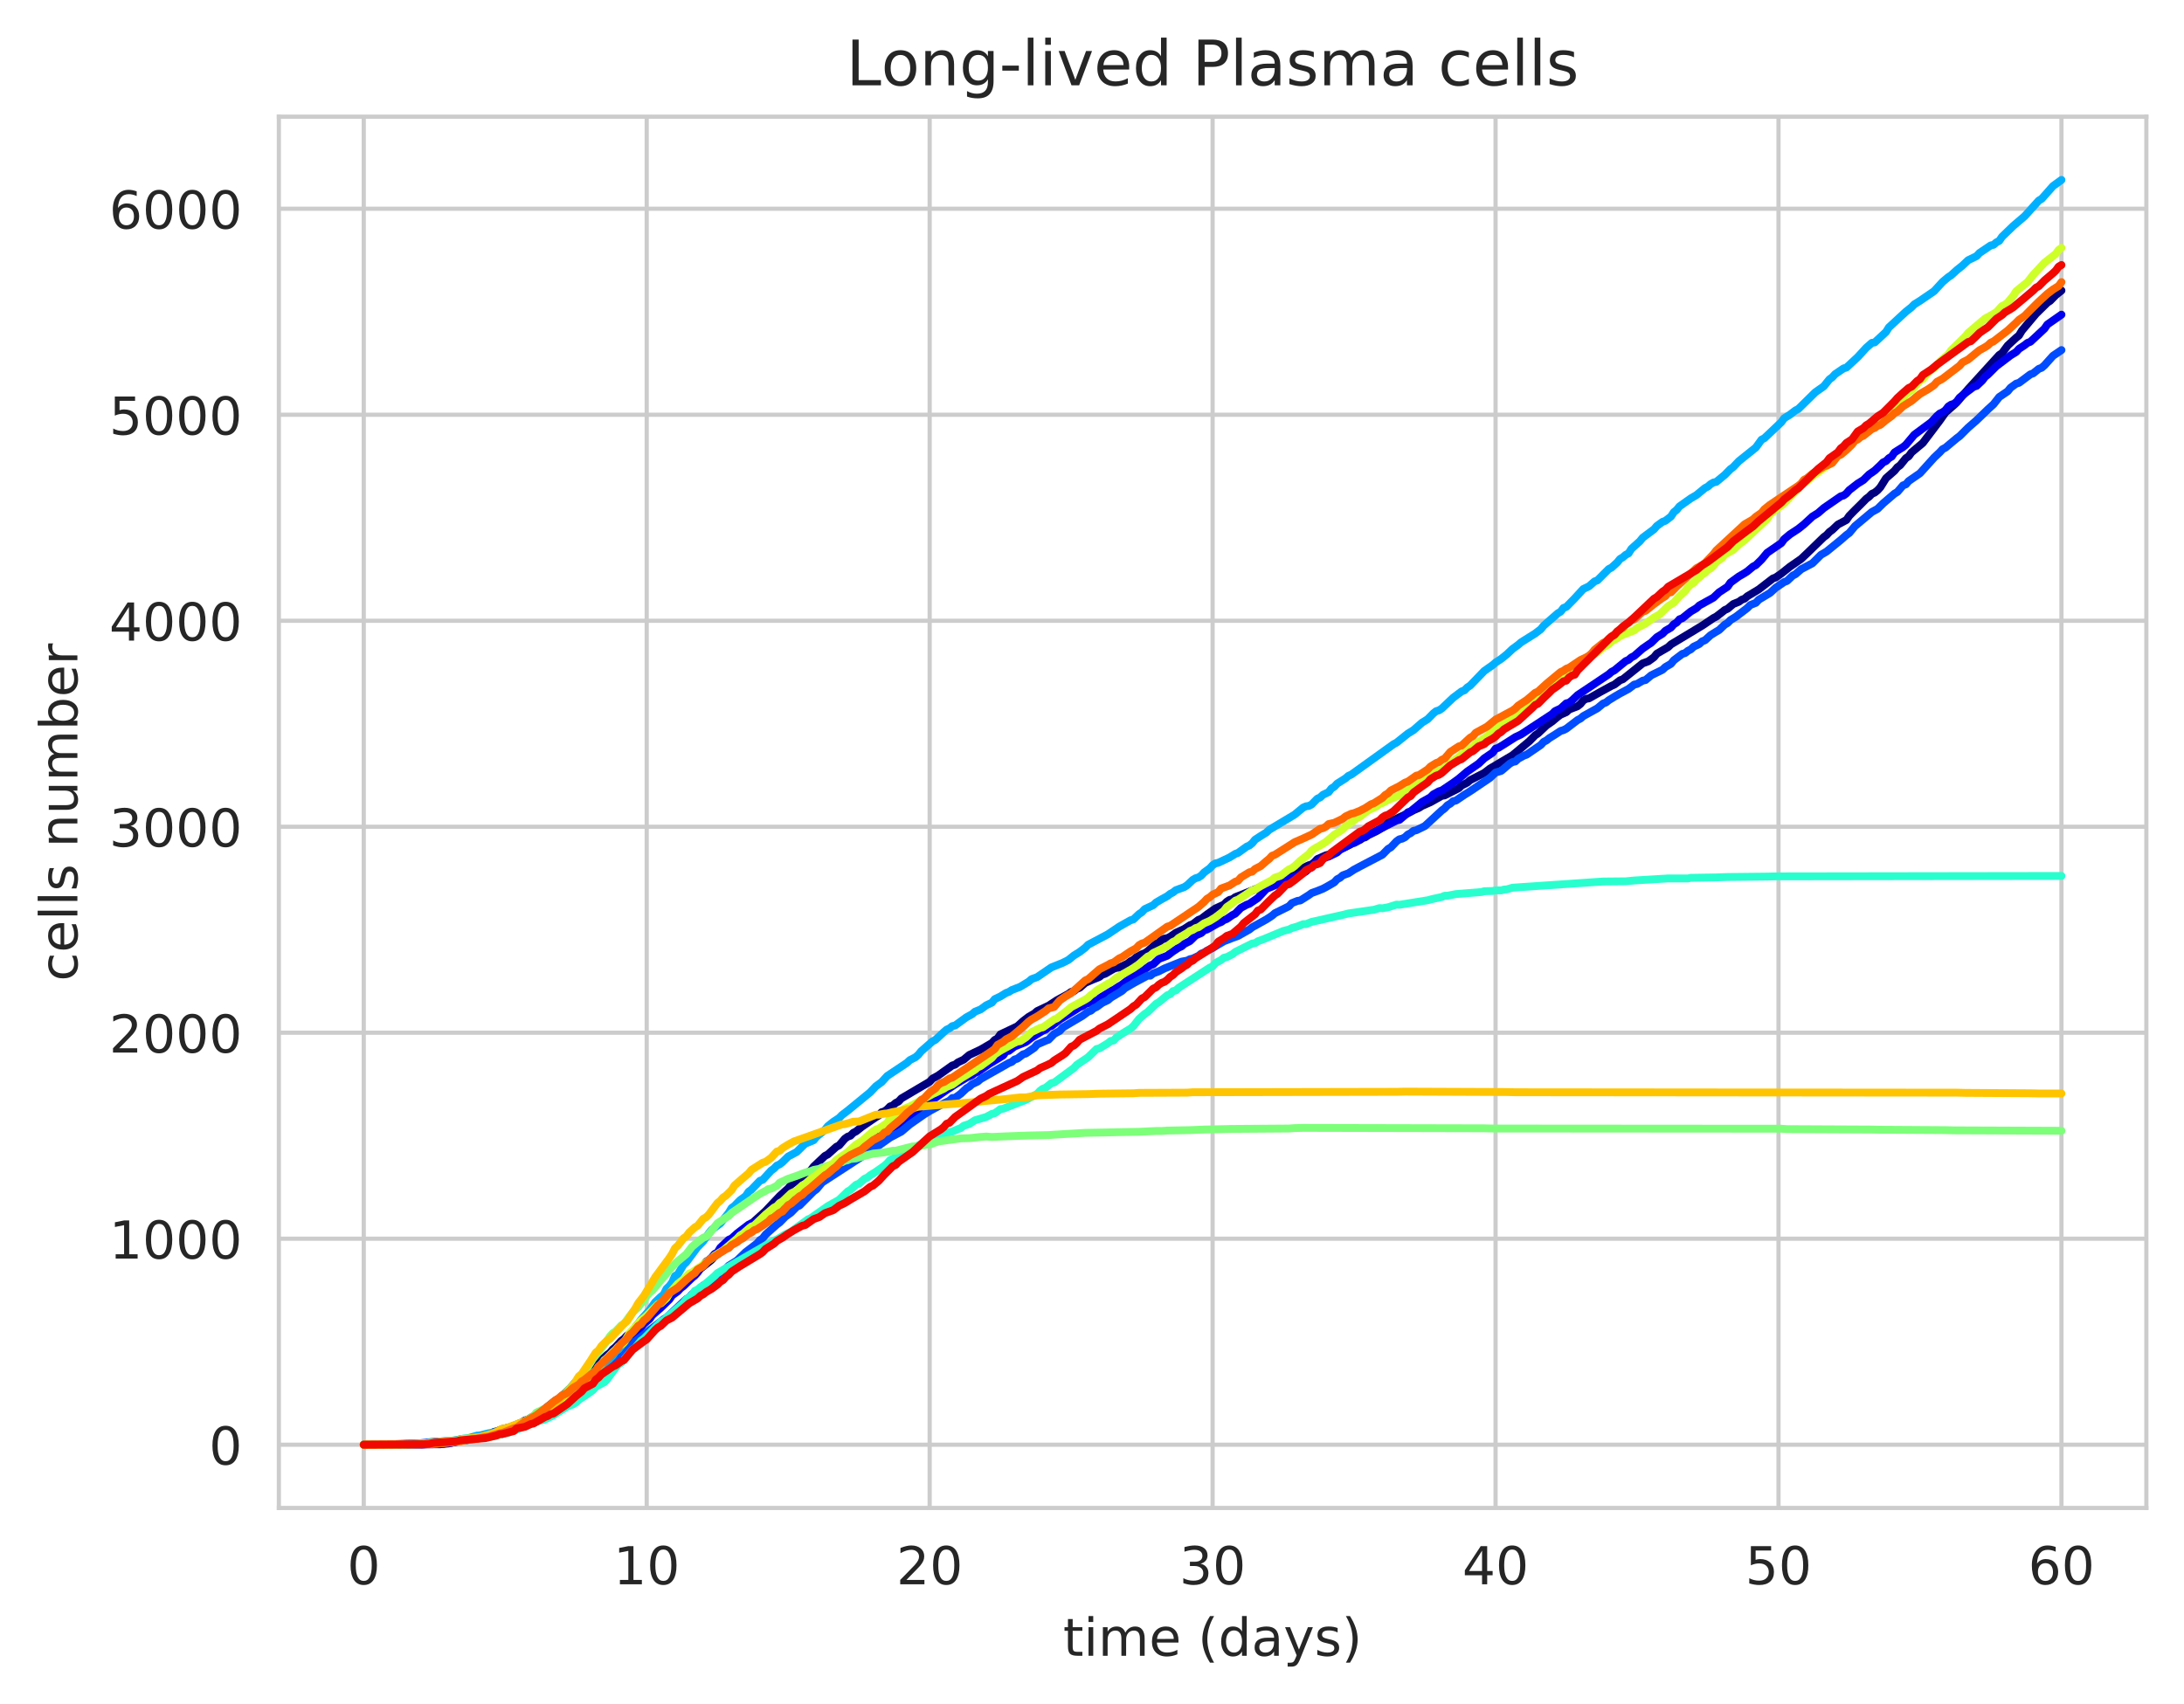 <?xml version="1.0" encoding="utf-8" standalone="no"?>
<!DOCTYPE svg PUBLIC "-//W3C//DTD SVG 1.1//EN"
  "http://www.w3.org/Graphics/SVG/1.1/DTD/svg11.dtd">
<!-- Created with matplotlib (https://matplotlib.org/) -->
<svg height="325.986pt" version="1.1" viewBox="0 0 417.648 325.986" width="417.648pt" xmlns="http://www.w3.org/2000/svg" xmlns:xlink="http://www.w3.org/1999/xlink">
 <defs>
  <style type="text/css">
*{stroke-linecap:butt;stroke-linejoin:round;white-space:pre;}
  </style>
 </defs>
 <g id="figure_1">
  <g id="patch_1">
   <path d="M 0 325.986 
L 417.648 325.986 
L 417.648 0 
L 0 0 
z
" style="fill:#ffffff;"/>
  </g>
  <g id="axes_1">
   <g id="patch_2">
    <path d="M 53.328 288.43 
L 410.448 288.43 
L 410.448 22.318 
L 53.328 22.318 
z
" style="fill:#ffffff;"/>
   </g>
   <g id="matplotlib.axis_1">
    <g id="xtick_1">
     <g id="line2d_1">
      <path clip-path="url(#p45ddaf8129)" d="M 69.561 288.43 
L 69.561 22.318 
" style="fill:none;stroke:#cccccc;stroke-linecap:round;stroke-width:0.8;"/>
     </g>
     <g id="text_1">
      <!-- 0 -->
      <defs>
       <path d="M 31.781 66.406 
Q 24.172 66.406 20.328 58.906 
Q 16.5 51.422 16.5 36.375 
Q 16.5 21.391 20.328 13.891 
Q 24.172 6.391 31.781 6.391 
Q 39.453 6.391 43.281 13.891 
Q 47.125 21.391 47.125 36.375 
Q 47.125 51.422 43.281 58.906 
Q 39.453 66.406 31.781 66.406 
z
M 31.781 74.219 
Q 44.047 74.219 50.516 64.516 
Q 56.984 54.828 56.984 36.375 
Q 56.984 17.969 50.516 8.266 
Q 44.047 -1.422 31.781 -1.422 
Q 19.531 -1.422 13.062 8.266 
Q 6.594 17.969 6.594 36.375 
Q 6.594 54.828 13.062 64.516 
Q 19.531 74.219 31.781 74.219 
z
" id="DejaVuSans-48"/>
      </defs>
      <g style="fill:#262626;" transform="translate(66.38 303.029)scale(0.1 -0.1)">
       <use xlink:href="#DejaVuSans-48"/>
      </g>
     </g>
    </g>
    <g id="xtick_2">
     <g id="line2d_2">
      <path clip-path="url(#p45ddaf8129)" d="M 123.67 288.43 
L 123.67 22.318 
" style="fill:none;stroke:#cccccc;stroke-linecap:round;stroke-width:0.8;"/>
     </g>
     <g id="text_2">
      <!-- 10 -->
      <defs>
       <path d="M 12.406 8.297 
L 28.516 8.297 
L 28.516 63.922 
L 10.984 60.406 
L 10.984 69.391 
L 28.422 72.906 
L 38.281 72.906 
L 38.281 8.297 
L 54.391 8.297 
L 54.391 0 
L 12.406 0 
z
" id="DejaVuSans-49"/>
      </defs>
      <g style="fill:#262626;" transform="translate(117.307 303.029)scale(0.1 -0.1)">
       <use xlink:href="#DejaVuSans-49"/>
       <use x="63.623" xlink:href="#DejaVuSans-48"/>
      </g>
     </g>
    </g>
    <g id="xtick_3">
     <g id="line2d_3">
      <path clip-path="url(#p45ddaf8129)" d="M 177.779 288.43 
L 177.779 22.318 
" style="fill:none;stroke:#cccccc;stroke-linecap:round;stroke-width:0.8;"/>
     </g>
     <g id="text_3">
      <!-- 20 -->
      <defs>
       <path d="M 19.188 8.297 
L 53.609 8.297 
L 53.609 0 
L 7.328 0 
L 7.328 8.297 
Q 12.938 14.109 22.625 23.891 
Q 32.328 33.688 34.812 36.531 
Q 39.547 41.844 41.422 45.531 
Q 43.312 49.219 43.312 52.781 
Q 43.312 58.594 39.234 62.25 
Q 35.156 65.922 28.609 65.922 
Q 23.969 65.922 18.812 64.312 
Q 13.672 62.703 7.812 59.422 
L 7.812 69.391 
Q 13.766 71.781 18.938 73 
Q 24.125 74.219 28.422 74.219 
Q 39.75 74.219 46.484 68.547 
Q 53.219 62.891 53.219 53.422 
Q 53.219 48.922 51.531 44.891 
Q 49.859 40.875 45.406 35.406 
Q 44.188 33.984 37.641 27.219 
Q 31.109 20.453 19.188 8.297 
z
" id="DejaVuSans-50"/>
      </defs>
      <g style="fill:#262626;" transform="translate(171.417 303.029)scale(0.1 -0.1)">
       <use xlink:href="#DejaVuSans-50"/>
       <use x="63.623" xlink:href="#DejaVuSans-48"/>
      </g>
     </g>
    </g>
    <g id="xtick_4">
     <g id="line2d_4">
      <path clip-path="url(#p45ddaf8129)" d="M 231.888 288.43 
L 231.888 22.318 
" style="fill:none;stroke:#cccccc;stroke-linecap:round;stroke-width:0.8;"/>
     </g>
     <g id="text_4">
      <!-- 30 -->
      <defs>
       <path d="M 40.578 39.312 
Q 47.656 37.797 51.625 33 
Q 55.609 28.219 55.609 21.188 
Q 55.609 10.406 48.188 4.484 
Q 40.766 -1.422 27.094 -1.422 
Q 22.516 -1.422 17.656 -0.516 
Q 12.797 0.391 7.625 2.203 
L 7.625 11.719 
Q 11.719 9.328 16.594 8.109 
Q 21.484 6.891 26.812 6.891 
Q 36.078 6.891 40.938 10.547 
Q 45.797 14.203 45.797 21.188 
Q 45.797 27.641 41.281 31.266 
Q 36.766 34.906 28.719 34.906 
L 20.219 34.906 
L 20.219 43.016 
L 29.109 43.016 
Q 36.375 43.016 40.234 45.922 
Q 44.094 48.828 44.094 54.297 
Q 44.094 59.906 40.109 62.906 
Q 36.141 65.922 28.719 65.922 
Q 24.656 65.922 20.016 65.031 
Q 15.375 64.156 9.812 62.312 
L 9.812 71.094 
Q 15.438 72.656 20.344 73.438 
Q 25.25 74.219 29.594 74.219 
Q 40.828 74.219 47.359 69.109 
Q 53.906 64.016 53.906 55.328 
Q 53.906 49.266 50.438 45.094 
Q 46.969 40.922 40.578 39.312 
z
" id="DejaVuSans-51"/>
      </defs>
      <g style="fill:#262626;" transform="translate(225.526 303.029)scale(0.1 -0.1)">
       <use xlink:href="#DejaVuSans-51"/>
       <use x="63.623" xlink:href="#DejaVuSans-48"/>
      </g>
     </g>
    </g>
    <g id="xtick_5">
     <g id="line2d_5">
      <path clip-path="url(#p45ddaf8129)" d="M 285.997 288.43 
L 285.997 22.318 
" style="fill:none;stroke:#cccccc;stroke-linecap:round;stroke-width:0.8;"/>
     </g>
     <g id="text_5">
      <!-- 40 -->
      <defs>
       <path d="M 37.797 64.312 
L 12.891 25.391 
L 37.797 25.391 
z
M 35.203 72.906 
L 47.609 72.906 
L 47.609 25.391 
L 58.016 25.391 
L 58.016 17.188 
L 47.609 17.188 
L 47.609 0 
L 37.797 0 
L 37.797 17.188 
L 4.891 17.188 
L 4.891 26.703 
z
" id="DejaVuSans-52"/>
      </defs>
      <g style="fill:#262626;" transform="translate(279.635 303.029)scale(0.1 -0.1)">
       <use xlink:href="#DejaVuSans-52"/>
       <use x="63.623" xlink:href="#DejaVuSans-48"/>
      </g>
     </g>
    </g>
    <g id="xtick_6">
     <g id="line2d_6">
      <path clip-path="url(#p45ddaf8129)" d="M 340.106 288.43 
L 340.106 22.318 
" style="fill:none;stroke:#cccccc;stroke-linecap:round;stroke-width:0.8;"/>
     </g>
     <g id="text_6">
      <!-- 50 -->
      <defs>
       <path d="M 10.797 72.906 
L 49.516 72.906 
L 49.516 64.594 
L 19.828 64.594 
L 19.828 46.734 
Q 21.969 47.469 24.109 47.828 
Q 26.266 48.188 28.422 48.188 
Q 40.625 48.188 47.75 41.5 
Q 54.891 34.812 54.891 23.391 
Q 54.891 11.625 47.562 5.094 
Q 40.234 -1.422 26.906 -1.422 
Q 22.312 -1.422 17.547 -0.641 
Q 12.797 0.141 7.719 1.703 
L 7.719 11.625 
Q 12.109 9.234 16.797 8.062 
Q 21.484 6.891 26.703 6.891 
Q 35.156 6.891 40.078 11.328 
Q 45.016 15.766 45.016 23.391 
Q 45.016 31 40.078 35.438 
Q 35.156 39.891 26.703 39.891 
Q 22.75 39.891 18.812 39.016 
Q 14.891 38.141 10.797 36.281 
z
" id="DejaVuSans-53"/>
      </defs>
      <g style="fill:#262626;" transform="translate(333.744 303.029)scale(0.1 -0.1)">
       <use xlink:href="#DejaVuSans-53"/>
       <use x="63.623" xlink:href="#DejaVuSans-48"/>
      </g>
     </g>
    </g>
    <g id="xtick_7">
     <g id="line2d_7">
      <path clip-path="url(#p45ddaf8129)" d="M 394.215 288.43 
L 394.215 22.318 
" style="fill:none;stroke:#cccccc;stroke-linecap:round;stroke-width:0.8;"/>
     </g>
     <g id="text_7">
      <!-- 60 -->
      <defs>
       <path d="M 33.016 40.375 
Q 26.375 40.375 22.484 35.828 
Q 18.609 31.297 18.609 23.391 
Q 18.609 15.531 22.484 10.953 
Q 26.375 6.391 33.016 6.391 
Q 39.656 6.391 43.531 10.953 
Q 47.406 15.531 47.406 23.391 
Q 47.406 31.297 43.531 35.828 
Q 39.656 40.375 33.016 40.375 
z
M 52.594 71.297 
L 52.594 62.312 
Q 48.875 64.062 45.094 64.984 
Q 41.312 65.922 37.594 65.922 
Q 27.828 65.922 22.672 59.328 
Q 17.531 52.734 16.797 39.406 
Q 19.672 43.656 24.016 45.922 
Q 28.375 48.188 33.594 48.188 
Q 44.578 48.188 50.953 41.516 
Q 57.328 34.859 57.328 23.391 
Q 57.328 12.156 50.688 5.359 
Q 44.047 -1.422 33.016 -1.422 
Q 20.359 -1.422 13.672 8.266 
Q 6.984 17.969 6.984 36.375 
Q 6.984 53.656 15.188 63.938 
Q 23.391 74.219 37.203 74.219 
Q 40.922 74.219 44.703 73.484 
Q 48.484 72.75 52.594 71.297 
z
" id="DejaVuSans-54"/>
      </defs>
      <g style="fill:#262626;" transform="translate(387.853 303.029)scale(0.1 -0.1)">
       <use xlink:href="#DejaVuSans-54"/>
       <use x="63.623" xlink:href="#DejaVuSans-48"/>
      </g>
     </g>
    </g>
    <g id="text_8">
     <!-- time (days) -->
     <defs>
      <path d="M 18.312 70.219 
L 18.312 54.688 
L 36.812 54.688 
L 36.812 47.703 
L 18.312 47.703 
L 18.312 18.016 
Q 18.312 11.328 20.141 9.422 
Q 21.969 7.516 27.594 7.516 
L 36.812 7.516 
L 36.812 0 
L 27.594 0 
Q 17.188 0 13.234 3.875 
Q 9.281 7.766 9.281 18.016 
L 9.281 47.703 
L 2.688 47.703 
L 2.688 54.688 
L 9.281 54.688 
L 9.281 70.219 
z
" id="DejaVuSans-116"/>
      <path d="M 9.422 54.688 
L 18.406 54.688 
L 18.406 0 
L 9.422 0 
z
M 9.422 75.984 
L 18.406 75.984 
L 18.406 64.594 
L 9.422 64.594 
z
" id="DejaVuSans-105"/>
      <path d="M 52 44.188 
Q 55.375 50.25 60.062 53.125 
Q 64.75 56 71.094 56 
Q 79.641 56 84.281 50.016 
Q 88.922 44.047 88.922 33.016 
L 88.922 0 
L 79.891 0 
L 79.891 32.719 
Q 79.891 40.578 77.094 44.375 
Q 74.312 48.188 68.609 48.188 
Q 61.625 48.188 57.562 43.547 
Q 53.516 38.922 53.516 30.906 
L 53.516 0 
L 44.484 0 
L 44.484 32.719 
Q 44.484 40.625 41.703 44.406 
Q 38.922 48.188 33.109 48.188 
Q 26.219 48.188 22.156 43.531 
Q 18.109 38.875 18.109 30.906 
L 18.109 0 
L 9.078 0 
L 9.078 54.688 
L 18.109 54.688 
L 18.109 46.188 
Q 21.188 51.219 25.484 53.609 
Q 29.781 56 35.688 56 
Q 41.656 56 45.828 52.969 
Q 50 49.953 52 44.188 
z
" id="DejaVuSans-109"/>
      <path d="M 56.203 29.594 
L 56.203 25.203 
L 14.891 25.203 
Q 15.484 15.922 20.484 11.062 
Q 25.484 6.203 34.422 6.203 
Q 39.594 6.203 44.453 7.469 
Q 49.312 8.734 54.109 11.281 
L 54.109 2.781 
Q 49.266 0.734 44.188 -0.344 
Q 39.109 -1.422 33.891 -1.422 
Q 20.797 -1.422 13.156 6.188 
Q 5.516 13.812 5.516 26.812 
Q 5.516 40.234 12.766 48.109 
Q 20.016 56 32.328 56 
Q 43.359 56 49.781 48.891 
Q 56.203 41.797 56.203 29.594 
z
M 47.219 32.234 
Q 47.125 39.594 43.094 43.984 
Q 39.062 48.391 32.422 48.391 
Q 24.906 48.391 20.391 44.141 
Q 15.875 39.891 15.188 32.172 
z
" id="DejaVuSans-101"/>
      <path id="DejaVuSans-32"/>
      <path d="M 31 75.875 
Q 24.469 64.656 21.281 53.656 
Q 18.109 42.672 18.109 31.391 
Q 18.109 20.125 21.312 9.062 
Q 24.516 -2 31 -13.188 
L 23.188 -13.188 
Q 15.875 -1.703 12.234 9.375 
Q 8.594 20.453 8.594 31.391 
Q 8.594 42.281 12.203 53.312 
Q 15.828 64.359 23.188 75.875 
z
" id="DejaVuSans-40"/>
      <path d="M 45.406 46.391 
L 45.406 75.984 
L 54.391 75.984 
L 54.391 0 
L 45.406 0 
L 45.406 8.203 
Q 42.578 3.328 38.25 0.953 
Q 33.938 -1.422 27.875 -1.422 
Q 17.969 -1.422 11.734 6.484 
Q 5.516 14.406 5.516 27.297 
Q 5.516 40.188 11.734 48.094 
Q 17.969 56 27.875 56 
Q 33.938 56 38.25 53.625 
Q 42.578 51.266 45.406 46.391 
z
M 14.797 27.297 
Q 14.797 17.391 18.875 11.75 
Q 22.953 6.109 30.078 6.109 
Q 37.203 6.109 41.297 11.75 
Q 45.406 17.391 45.406 27.297 
Q 45.406 37.203 41.297 42.844 
Q 37.203 48.484 30.078 48.484 
Q 22.953 48.484 18.875 42.844 
Q 14.797 37.203 14.797 27.297 
z
" id="DejaVuSans-100"/>
      <path d="M 34.281 27.484 
Q 23.391 27.484 19.188 25 
Q 14.984 22.516 14.984 16.5 
Q 14.984 11.719 18.141 8.906 
Q 21.297 6.109 26.703 6.109 
Q 34.188 6.109 38.703 11.406 
Q 43.219 16.703 43.219 25.484 
L 43.219 27.484 
z
M 52.203 31.203 
L 52.203 0 
L 43.219 0 
L 43.219 8.297 
Q 40.141 3.328 35.547 0.953 
Q 30.953 -1.422 24.312 -1.422 
Q 15.922 -1.422 10.953 3.297 
Q 6 8.016 6 15.922 
Q 6 25.141 12.172 29.828 
Q 18.359 34.516 30.609 34.516 
L 43.219 34.516 
L 43.219 35.406 
Q 43.219 41.609 39.141 45 
Q 35.062 48.391 27.688 48.391 
Q 23 48.391 18.547 47.266 
Q 14.109 46.141 10.016 43.891 
L 10.016 52.203 
Q 14.938 54.109 19.578 55.047 
Q 24.219 56 28.609 56 
Q 40.484 56 46.344 49.844 
Q 52.203 43.703 52.203 31.203 
z
" id="DejaVuSans-97"/>
      <path d="M 32.172 -5.078 
Q 28.375 -14.844 24.75 -17.812 
Q 21.141 -20.797 15.094 -20.797 
L 7.906 -20.797 
L 7.906 -13.281 
L 13.188 -13.281 
Q 16.891 -13.281 18.938 -11.516 
Q 21 -9.766 23.484 -3.219 
L 25.094 0.875 
L 2.984 54.688 
L 12.5 54.688 
L 29.594 11.922 
L 46.688 54.688 
L 56.203 54.688 
z
" id="DejaVuSans-121"/>
      <path d="M 44.281 53.078 
L 44.281 44.578 
Q 40.484 46.531 36.375 47.5 
Q 32.281 48.484 27.875 48.484 
Q 21.188 48.484 17.844 46.438 
Q 14.5 44.391 14.5 40.281 
Q 14.5 37.156 16.891 35.375 
Q 19.281 33.594 26.516 31.984 
L 29.594 31.297 
Q 39.156 29.25 43.188 25.516 
Q 47.219 21.781 47.219 15.094 
Q 47.219 7.469 41.188 3.016 
Q 35.156 -1.422 24.609 -1.422 
Q 20.219 -1.422 15.453 -0.562 
Q 10.688 0.297 5.422 2 
L 5.422 11.281 
Q 10.406 8.688 15.234 7.391 
Q 20.062 6.109 24.812 6.109 
Q 31.156 6.109 34.562 8.281 
Q 37.984 10.453 37.984 14.406 
Q 37.984 18.062 35.516 20.016 
Q 33.062 21.969 24.703 23.781 
L 21.578 24.516 
Q 13.234 26.266 9.516 29.906 
Q 5.812 33.547 5.812 39.891 
Q 5.812 47.609 11.281 51.797 
Q 16.75 56 26.812 56 
Q 31.781 56 36.172 55.266 
Q 40.578 54.547 44.281 53.078 
z
" id="DejaVuSans-115"/>
      <path d="M 8.016 75.875 
L 15.828 75.875 
Q 23.141 64.359 26.781 53.312 
Q 30.422 42.281 30.422 31.391 
Q 30.422 20.453 26.781 9.375 
Q 23.141 -1.703 15.828 -13.188 
L 8.016 -13.188 
Q 14.5 -2 17.703 9.062 
Q 20.906 20.125 20.906 31.391 
Q 20.906 42.672 17.703 53.656 
Q 14.5 64.656 8.016 75.875 
z
" id="DejaVuSans-41"/>
     </defs>
     <g style="fill:#262626;" transform="translate(203.299 316.707)scale(0.1 -0.1)">
      <use xlink:href="#DejaVuSans-116"/>
      <use x="39.209" xlink:href="#DejaVuSans-105"/>
      <use x="66.992" xlink:href="#DejaVuSans-109"/>
      <use x="164.404" xlink:href="#DejaVuSans-101"/>
      <use x="225.928" xlink:href="#DejaVuSans-32"/>
      <use x="257.715" xlink:href="#DejaVuSans-40"/>
      <use x="296.729" xlink:href="#DejaVuSans-100"/>
      <use x="360.205" xlink:href="#DejaVuSans-97"/>
      <use x="421.484" xlink:href="#DejaVuSans-121"/>
      <use x="480.664" xlink:href="#DejaVuSans-115"/>
      <use x="532.764" xlink:href="#DejaVuSans-41"/>
     </g>
    </g>
   </g>
   <g id="matplotlib.axis_2">
    <g id="ytick_1">
     <g id="line2d_8">
      <path clip-path="url(#p45ddaf8129)" d="M 53.328 276.334 
L 410.448 276.334 
" style="fill:none;stroke:#cccccc;stroke-linecap:round;stroke-width:0.8;"/>
     </g>
     <g id="text_9">
      <!-- 0 -->
      <g style="fill:#262626;" transform="translate(39.966 280.133)scale(0.1 -0.1)">
       <use xlink:href="#DejaVuSans-48"/>
      </g>
     </g>
    </g>
    <g id="ytick_2">
     <g id="line2d_9">
      <path clip-path="url(#p45ddaf8129)" d="M 53.328 236.933 
L 410.448 236.933 
" style="fill:none;stroke:#cccccc;stroke-linecap:round;stroke-width:0.8;"/>
     </g>
     <g id="text_10">
      <!-- 1000 -->
      <g style="fill:#262626;" transform="translate(20.878 240.733)scale(0.1 -0.1)">
       <use xlink:href="#DejaVuSans-49"/>
       <use x="63.623" xlink:href="#DejaVuSans-48"/>
       <use x="127.246" xlink:href="#DejaVuSans-48"/>
       <use x="190.869" xlink:href="#DejaVuSans-48"/>
      </g>
     </g>
    </g>
    <g id="ytick_3">
     <g id="line2d_10">
      <path clip-path="url(#p45ddaf8129)" d="M 53.328 197.533 
L 410.448 197.533 
" style="fill:none;stroke:#cccccc;stroke-linecap:round;stroke-width:0.8;"/>
     </g>
     <g id="text_11">
      <!-- 2000 -->
      <g style="fill:#262626;" transform="translate(20.878 201.332)scale(0.1 -0.1)">
       <use xlink:href="#DejaVuSans-50"/>
       <use x="63.623" xlink:href="#DejaVuSans-48"/>
       <use x="127.246" xlink:href="#DejaVuSans-48"/>
       <use x="190.869" xlink:href="#DejaVuSans-48"/>
      </g>
     </g>
    </g>
    <g id="ytick_4">
     <g id="line2d_11">
      <path clip-path="url(#p45ddaf8129)" d="M 53.328 158.132 
L 410.448 158.132 
" style="fill:none;stroke:#cccccc;stroke-linecap:round;stroke-width:0.8;"/>
     </g>
     <g id="text_12">
      <!-- 3000 -->
      <g style="fill:#262626;" transform="translate(20.878 161.931)scale(0.1 -0.1)">
       <use xlink:href="#DejaVuSans-51"/>
       <use x="63.623" xlink:href="#DejaVuSans-48"/>
       <use x="127.246" xlink:href="#DejaVuSans-48"/>
       <use x="190.869" xlink:href="#DejaVuSans-48"/>
      </g>
     </g>
    </g>
    <g id="ytick_5">
     <g id="line2d_12">
      <path clip-path="url(#p45ddaf8129)" d="M 53.328 118.732 
L 410.448 118.732 
" style="fill:none;stroke:#cccccc;stroke-linecap:round;stroke-width:0.8;"/>
     </g>
     <g id="text_13">
      <!-- 4000 -->
      <g style="fill:#262626;" transform="translate(20.878 122.531)scale(0.1 -0.1)">
       <use xlink:href="#DejaVuSans-52"/>
       <use x="63.623" xlink:href="#DejaVuSans-48"/>
       <use x="127.246" xlink:href="#DejaVuSans-48"/>
       <use x="190.869" xlink:href="#DejaVuSans-48"/>
      </g>
     </g>
    </g>
    <g id="ytick_6">
     <g id="line2d_13">
      <path clip-path="url(#p45ddaf8129)" d="M 53.328 79.331 
L 410.448 79.331 
" style="fill:none;stroke:#cccccc;stroke-linecap:round;stroke-width:0.8;"/>
     </g>
     <g id="text_14">
      <!-- 5000 -->
      <g style="fill:#262626;" transform="translate(20.878 83.13)scale(0.1 -0.1)">
       <use xlink:href="#DejaVuSans-53"/>
       <use x="63.623" xlink:href="#DejaVuSans-48"/>
       <use x="127.246" xlink:href="#DejaVuSans-48"/>
       <use x="190.869" xlink:href="#DejaVuSans-48"/>
      </g>
     </g>
    </g>
    <g id="ytick_7">
     <g id="line2d_14">
      <path clip-path="url(#p45ddaf8129)" d="M 53.328 39.93 
L 410.448 39.93 
" style="fill:none;stroke:#cccccc;stroke-linecap:round;stroke-width:0.8;"/>
     </g>
     <g id="text_15">
      <!-- 6000 -->
      <g style="fill:#262626;" transform="translate(20.878 43.729)scale(0.1 -0.1)">
       <use xlink:href="#DejaVuSans-54"/>
       <use x="63.623" xlink:href="#DejaVuSans-48"/>
       <use x="127.246" xlink:href="#DejaVuSans-48"/>
       <use x="190.869" xlink:href="#DejaVuSans-48"/>
      </g>
     </g>
    </g>
    <g id="text_16">
     <!-- cells number -->
     <defs>
      <path d="M 48.781 52.594 
L 48.781 44.188 
Q 44.969 46.297 41.141 47.344 
Q 37.312 48.391 33.406 48.391 
Q 24.656 48.391 19.812 42.844 
Q 14.984 37.312 14.984 27.297 
Q 14.984 17.281 19.812 11.734 
Q 24.656 6.203 33.406 6.203 
Q 37.312 6.203 41.141 7.25 
Q 44.969 8.297 48.781 10.406 
L 48.781 2.094 
Q 45.016 0.344 40.984 -0.531 
Q 36.969 -1.422 32.422 -1.422 
Q 20.062 -1.422 12.781 6.344 
Q 5.516 14.109 5.516 27.297 
Q 5.516 40.672 12.859 48.328 
Q 20.219 56 33.016 56 
Q 37.156 56 41.109 55.141 
Q 45.062 54.297 48.781 52.594 
z
" id="DejaVuSans-99"/>
      <path d="M 9.422 75.984 
L 18.406 75.984 
L 18.406 0 
L 9.422 0 
z
" id="DejaVuSans-108"/>
      <path d="M 54.891 33.016 
L 54.891 0 
L 45.906 0 
L 45.906 32.719 
Q 45.906 40.484 42.875 44.328 
Q 39.844 48.188 33.797 48.188 
Q 26.516 48.188 22.312 43.547 
Q 18.109 38.922 18.109 30.906 
L 18.109 0 
L 9.078 0 
L 9.078 54.688 
L 18.109 54.688 
L 18.109 46.188 
Q 21.344 51.125 25.703 53.562 
Q 30.078 56 35.797 56 
Q 45.219 56 50.047 50.172 
Q 54.891 44.344 54.891 33.016 
z
" id="DejaVuSans-110"/>
      <path d="M 8.5 21.578 
L 8.5 54.688 
L 17.484 54.688 
L 17.484 21.922 
Q 17.484 14.156 20.5 10.266 
Q 23.531 6.391 29.594 6.391 
Q 36.859 6.391 41.078 11.031 
Q 45.312 15.672 45.312 23.688 
L 45.312 54.688 
L 54.297 54.688 
L 54.297 0 
L 45.312 0 
L 45.312 8.406 
Q 42.047 3.422 37.719 1 
Q 33.406 -1.422 27.688 -1.422 
Q 18.266 -1.422 13.375 4.438 
Q 8.5 10.297 8.5 21.578 
z
M 31.109 56 
z
" id="DejaVuSans-117"/>
      <path d="M 48.688 27.297 
Q 48.688 37.203 44.609 42.844 
Q 40.531 48.484 33.406 48.484 
Q 26.266 48.484 22.188 42.844 
Q 18.109 37.203 18.109 27.297 
Q 18.109 17.391 22.188 11.75 
Q 26.266 6.109 33.406 6.109 
Q 40.531 6.109 44.609 11.75 
Q 48.688 17.391 48.688 27.297 
z
M 18.109 46.391 
Q 20.953 51.266 25.266 53.625 
Q 29.594 56 35.594 56 
Q 45.562 56 51.781 48.094 
Q 58.016 40.188 58.016 27.297 
Q 58.016 14.406 51.781 6.484 
Q 45.562 -1.422 35.594 -1.422 
Q 29.594 -1.422 25.266 0.953 
Q 20.953 3.328 18.109 8.203 
L 18.109 0 
L 9.078 0 
L 9.078 75.984 
L 18.109 75.984 
z
" id="DejaVuSans-98"/>
      <path d="M 41.109 46.297 
Q 39.594 47.172 37.812 47.578 
Q 36.031 48 33.891 48 
Q 26.266 48 22.188 43.047 
Q 18.109 38.094 18.109 28.812 
L 18.109 0 
L 9.078 0 
L 9.078 54.688 
L 18.109 54.688 
L 18.109 46.188 
Q 20.953 51.172 25.484 53.578 
Q 30.031 56 36.531 56 
Q 37.453 56 38.578 55.875 
Q 39.703 55.766 41.062 55.516 
z
" id="DejaVuSans-114"/>
     </defs>
     <g style="fill:#262626;" transform="translate(14.798 187.686)rotate(-90)scale(0.1 -0.1)">
      <use xlink:href="#DejaVuSans-99"/>
      <use x="54.98" xlink:href="#DejaVuSans-101"/>
      <use x="116.504" xlink:href="#DejaVuSans-108"/>
      <use x="144.287" xlink:href="#DejaVuSans-108"/>
      <use x="172.07" xlink:href="#DejaVuSans-115"/>
      <use x="224.17" xlink:href="#DejaVuSans-32"/>
      <use x="255.957" xlink:href="#DejaVuSans-110"/>
      <use x="319.336" xlink:href="#DejaVuSans-117"/>
      <use x="382.715" xlink:href="#DejaVuSans-109"/>
      <use x="480.127" xlink:href="#DejaVuSans-98"/>
      <use x="543.604" xlink:href="#DejaVuSans-101"/>
      <use x="605.127" xlink:href="#DejaVuSans-114"/>
     </g>
    </g>
   </g>
   <g id="line2d_15">
    <path clip-path="url(#p45ddaf8129)" d="M 69.561 276.334 
L 84.17 276.255 
L 85.794 276.098 
L 88.499 275.428 
L 89.04 275.27 
L 90.663 275.073 
L 91.746 274.955 
L 92.828 274.482 
L 93.369 274.285 
L 93.91 274.246 
L 94.451 273.891 
L 94.992 273.773 
L 96.074 273.34 
L 97.698 272.946 
L 99.862 272.039 
L 100.403 271.685 
L 100.944 271.527 
L 102.026 270.857 
L 102.567 270.621 
L 103.108 270.148 
L 103.65 269.912 
L 106.355 267.784 
L 106.896 267.587 
L 109.06 265.499 
L 110.143 264.278 
L 111.225 263.293 
L 111.766 263.096 
L 112.307 262.702 
L 113.389 261.677 
L 114.471 260.692 
L 116.095 259.155 
L 116.636 258.761 
L 117.177 258.092 
L 117.718 257.658 
L 118.8 256.476 
L 119.341 256.082 
L 119.882 255.491 
L 120.423 255.137 
L 122.047 253.206 
L 123.129 252.536 
L 123.67 251.866 
L 124.211 250.96 
L 124.752 250.684 
L 125.834 249.66 
L 126.375 249.384 
L 126.916 248.793 
L 127.999 247.926 
L 128.54 247.217 
L 129.081 246.744 
L 129.622 246.468 
L 130.704 245.562 
L 131.245 245.286 
L 132.327 244.223 
L 132.868 243.829 
L 133.41 243.08 
L 135.574 241.386 
L 136.115 240.913 
L 136.656 240.283 
L 137.197 239.928 
L 137.738 239.416 
L 138.279 239.179 
L 139.903 237.682 
L 140.444 237.327 
L 141.526 236.421 
L 142.608 235.357 
L 143.69 234.097 
L 146.396 231.654 
L 149.101 228.778 
L 150.183 227.793 
L 150.724 227.32 
L 151.266 226.611 
L 155.053 223.852 
L 155.594 223.143 
L 157.759 221.094 
L 158.3 220.819 
L 159.923 219.361 
L 160.464 219.085 
L 161.546 217.824 
L 162.087 217.43 
L 162.628 217.233 
L 163.17 216.682 
L 163.711 216.406 
L 164.793 215.539 
L 167.498 213.687 
L 168.039 213.372 
L 168.58 212.741 
L 169.122 212.584 
L 169.663 212.19 
L 170.204 211.638 
L 170.745 211.441 
L 171.286 210.968 
L 171.827 210.693 
L 172.368 210.102 
L 177.779 206.91 
L 178.32 206.319 
L 179.402 205.728 
L 182.108 203.798 
L 182.649 203.64 
L 183.19 203.207 
L 184.272 202.694 
L 185.354 201.788 
L 187.519 200.764 
L 189.683 199.503 
L 190.224 198.912 
L 190.765 198.636 
L 191.306 197.848 
L 194.553 196.311 
L 195.635 195.326 
L 196.717 194.499 
L 197.799 193.869 
L 198.34 193.396 
L 200.505 192.371 
L 202.128 191.308 
L 204.292 190.125 
L 204.834 189.731 
L 205.375 189.574 
L 205.916 189.14 
L 206.457 188.943 
L 207.539 187.998 
L 209.162 187.289 
L 210.244 186.855 
L 210.786 186.422 
L 211.327 186.264 
L 212.95 185.319 
L 213.491 185.122 
L 214.032 185.082 
L 215.655 184.294 
L 216.196 183.861 
L 216.738 183.585 
L 217.279 183.112 
L 218.361 182.521 
L 218.902 182.324 
L 219.443 181.97 
L 221.066 180.551 
L 221.607 180.275 
L 222.148 179.763 
L 222.69 179.527 
L 223.231 179.448 
L 223.772 179.172 
L 224.854 178.424 
L 226.477 177.675 
L 227.559 176.966 
L 228.1 176.769 
L 229.183 175.941 
L 229.724 175.744 
L 230.806 174.917 
L 232.429 173.774 
L 234.052 173.026 
L 234.594 172.474 
L 235.135 172.119 
L 235.676 172.001 
L 236.217 171.607 
L 240.004 170.11 
L 241.628 169.44 
L 242.169 169.322 
L 242.71 168.928 
L 244.874 167.904 
L 245.415 167.47 
L 247.58 166.564 
L 248.121 166.525 
L 250.285 165.5 
L 250.826 165.342 
L 251.367 164.909 
L 251.908 164.318 
L 253.532 163.609 
L 254.614 163.294 
L 256.237 162.466 
L 257.319 161.993 
L 258.402 161.442 
L 258.943 161.008 
L 260.025 160.693 
L 260.566 160.299 
L 261.107 160.142 
L 261.648 159.748 
L 263.271 158.96 
L 264.895 157.975 
L 265.436 157.344 
L 269.223 155.571 
L 270.306 154.98 
L 271.388 154.507 
L 271.929 154.153 
L 273.552 153.443 
L 275.716 152.222 
L 276.258 152.143 
L 278.963 150.764 
L 279.504 150.252 
L 280.586 149.7 
L 281.127 149.228 
L 283.833 147.849 
L 284.915 147.021 
L 289.244 144.46 
L 292.49 141.742 
L 293.572 140.638 
L 294.114 140.284 
L 295.737 138.747 
L 296.819 137.998 
L 297.901 137.092 
L 298.442 136.698 
L 299.524 136.225 
L 300.066 135.713 
L 301.689 135.083 
L 302.23 134.649 
L 302.771 133.98 
L 303.312 133.664 
L 303.853 133.586 
L 306.018 132.364 
L 308.182 131.182 
L 308.723 130.946 
L 309.805 130.118 
L 310.346 129.921 
L 314.134 126.887 
L 315.216 126.493 
L 316.298 125.705 
L 316.839 125.036 
L 319.004 123.775 
L 319.545 123.263 
L 325.497 119.677 
L 327.661 118.219 
L 328.202 117.944 
L 329.284 117.116 
L 329.826 116.683 
L 330.367 116.446 
L 331.449 115.54 
L 332.531 115.107 
L 333.072 114.713 
L 333.613 114.516 
L 334.154 114.043 
L 336.319 112.743 
L 339.024 110.654 
L 339.565 110.457 
L 340.647 109.709 
L 342.271 108.409 
L 344.435 106.911 
L 345.517 105.887 
L 348.764 102.735 
L 349.305 102.341 
L 349.846 101.75 
L 350.387 101.356 
L 351.469 100.331 
L 353.092 99.465 
L 353.634 98.677 
L 354.716 97.573 
L 355.798 96.51 
L 356.88 95.406 
L 357.421 95.012 
L 357.962 94.461 
L 358.503 94.224 
L 359.044 93.791 
L 359.586 93.2 
L 360.668 91.466 
L 362.291 90.048 
L 362.832 89.378 
L 363.373 88.984 
L 364.455 87.644 
L 364.996 87.29 
L 365.538 86.541 
L 367.702 84.729 
L 370.948 80.434 
L 372.031 78.897 
L 373.654 77.479 
L 374.195 76.967 
L 376.359 74.445 
L 382.311 67.905 
L 382.852 67.55 
L 383.935 66.092 
L 385.558 64.595 
L 386.099 64.162 
L 386.64 63.255 
L 389.346 60.025 
L 391.51 57.897 
L 392.051 57.542 
L 393.133 56.439 
L 394.215 55.572 
L 394.215 55.572 
" style="fill:none;stroke:#000080;stroke-linecap:round;stroke-width:1.5;"/>
   </g>
   <g id="line2d_16">
    <path clip-path="url(#p45ddaf8129)" d="M 69.561 276.334 
L 80.924 276.295 
L 82.006 276.216 
L 84.711 276.177 
L 85.252 276.058 
L 86.335 275.98 
L 87.958 275.664 
L 88.499 275.546 
L 89.04 275.546 
L 90.663 275.113 
L 92.828 274.798 
L 93.369 274.6 
L 94.451 274.443 
L 95.533 274.246 
L 96.615 273.852 
L 100.403 272.236 
L 100.944 272.236 
L 101.485 271.961 
L 102.026 271.961 
L 102.567 271.567 
L 103.108 270.976 
L 104.191 270.424 
L 104.732 269.991 
L 105.273 269.754 
L 109.602 266.366 
L 111.225 265.263 
L 112.307 264.396 
L 113.389 263.608 
L 113.93 262.899 
L 114.471 262.544 
L 116.095 260.85 
L 116.636 260.495 
L 117.177 259.668 
L 117.718 259.313 
L 121.506 255.294 
L 122.588 253.876 
L 123.129 253.206 
L 124.211 252.3 
L 124.752 251.551 
L 126.375 250.133 
L 127.999 248.557 
L 128.54 247.769 
L 129.622 246.981 
L 130.163 246.39 
L 130.704 245.996 
L 132.327 244.42 
L 132.868 243.986 
L 133.41 243.395 
L 133.951 242.607 
L 134.492 242.134 
L 135.033 241.307 
L 135.574 240.992 
L 136.115 240.519 
L 136.656 239.849 
L 137.197 239.573 
L 137.738 238.667 
L 139.362 237.13 
L 139.903 236.894 
L 140.985 235.909 
L 143.149 234.254 
L 143.69 233.978 
L 144.231 233.86 
L 145.855 233.033 
L 146.937 232.245 
L 147.478 231.811 
L 148.019 231.22 
L 149.101 230.472 
L 151.266 228.699 
L 152.889 227.556 
L 153.43 227.123 
L 153.971 226.965 
L 154.512 226.492 
L 155.053 226.295 
L 156.135 225.547 
L 156.676 225.31 
L 157.218 224.837 
L 157.759 224.601 
L 158.3 224.168 
L 158.841 223.892 
L 159.923 222.986 
L 160.464 222.749 
L 161.546 222.079 
L 162.087 221.922 
L 164.793 220.228 
L 165.875 219.124 
L 166.957 218.297 
L 167.498 217.824 
L 168.039 217.509 
L 168.58 216.997 
L 169.122 216.76 
L 170.204 215.933 
L 171.286 215.421 
L 172.909 214.278 
L 173.45 214.042 
L 175.615 212.387 
L 176.156 211.717 
L 178.32 210.377 
L 181.026 208.486 
L 182.649 207.422 
L 184.813 206.122 
L 185.895 205.649 
L 186.436 205.216 
L 186.978 205.019 
L 189.142 203.522 
L 191.847 201.867 
L 192.388 201.079 
L 192.93 201 
L 194.012 200.173 
L 196.176 199.306 
L 197.258 198.478 
L 199.423 197.139 
L 199.964 196.942 
L 200.505 196.43 
L 201.046 196.272 
L 202.669 195.011 
L 205.916 193.002 
L 206.457 192.647 
L 206.998 192.45 
L 207.539 192.056 
L 208.08 191.899 
L 208.621 191.583 
L 209.703 191.268 
L 214.573 188.313 
L 215.655 187.486 
L 216.738 186.619 
L 218.361 185.791 
L 219.984 184.649 
L 220.525 184.452 
L 221.607 183.427 
L 223.231 182.797 
L 224.313 181.97 
L 225.395 181.26 
L 225.936 181.024 
L 226.477 180.551 
L 227.559 180 
L 228.642 178.936 
L 229.724 178.463 
L 230.265 177.951 
L 230.806 177.793 
L 232.97 176.572 
L 233.511 176.375 
L 234.052 175.981 
L 234.594 175.784 
L 235.676 175.035 
L 236.217 174.759 
L 237.299 173.656 
L 238.381 173.065 
L 238.922 172.868 
L 240.546 171.765 
L 242.169 170.031 
L 244.333 169.125 
L 244.874 168.81 
L 245.415 168.77 
L 247.039 167.864 
L 248.121 167.549 
L 249.744 166.682 
L 250.285 166.131 
L 250.826 165.894 
L 251.367 165.224 
L 252.45 164.436 
L 252.991 164.16 
L 254.073 163.845 
L 255.696 163.057 
L 256.237 162.545 
L 258.402 161.363 
L 258.943 161.245 
L 259.484 160.969 
L 260.025 160.496 
L 267.059 156.95 
L 267.6 156.832 
L 268.682 155.926 
L 269.223 155.374 
L 269.764 155.177 
L 271.929 153.404 
L 273.552 152.498 
L 274.093 151.946 
L 275.175 151.355 
L 275.716 151.198 
L 277.881 149.74 
L 278.963 148.952 
L 280.586 147.573 
L 282.751 146.076 
L 283.833 145.051 
L 285.456 143.948 
L 285.997 143.199 
L 286.538 143.042 
L 287.62 142.372 
L 289.785 140.993 
L 290.867 140.481 
L 296.819 136.58 
L 297.36 136.028 
L 298.442 135.516 
L 299.524 134.531 
L 300.066 134.413 
L 300.607 133.98 
L 301.689 132.955 
L 307.641 128.976 
L 308.182 128.503 
L 308.723 128.227 
L 310.887 126.454 
L 311.428 126.218 
L 311.97 125.745 
L 312.511 125.469 
L 314.134 124.051 
L 315.216 123.302 
L 315.757 122.947 
L 316.839 121.884 
L 317.922 121.214 
L 318.463 120.662 
L 319.545 120.032 
L 320.086 119.401 
L 320.627 119.086 
L 321.168 118.456 
L 321.709 118.259 
L 323.332 116.958 
L 324.415 116.328 
L 324.956 115.816 
L 327.661 114.319 
L 328.743 113.294 
L 330.367 112.23 
L 330.908 111.442 
L 332.531 110.26 
L 333.613 109.63 
L 334.154 109.275 
L 335.236 108.369 
L 335.778 108.093 
L 336.86 107.03 
L 337.942 105.729 
L 340.647 103.877 
L 341.188 103.129 
L 342.271 102.223 
L 343.894 101.159 
L 344.976 100.292 
L 346.599 98.795 
L 347.682 98.125 
L 348.764 97.179 
L 352.01 94.934 
L 352.551 94.776 
L 353.092 94.382 
L 353.634 93.752 
L 355.257 92.491 
L 356.339 91.821 
L 357.421 90.757 
L 358.503 90.008 
L 359.586 88.984 
L 360.127 88.432 
L 360.668 88.196 
L 361.209 87.644 
L 361.75 87.329 
L 362.291 86.541 
L 363.914 85.517 
L 364.455 85.083 
L 366.079 83.153 
L 369.325 80.749 
L 370.407 79.567 
L 370.948 79.094 
L 371.49 78.858 
L 372.031 78.464 
L 372.572 77.755 
L 373.113 77.4 
L 373.654 77.243 
L 374.195 76.809 
L 374.736 76.061 
L 375.818 75.194 
L 377.442 73.972 
L 377.983 73.815 
L 379.065 72.79 
L 379.606 72.081 
L 380.147 71.648 
L 381.77 70.032 
L 384.476 67.983 
L 385.558 67.314 
L 386.099 66.723 
L 387.181 66.013 
L 387.722 65.58 
L 388.263 65.383 
L 390.969 62.861 
L 391.51 62.073 
L 394.215 60.182 
L 394.215 60.182 
" style="fill:none;stroke:#0000f1;stroke-linecap:round;stroke-width:1.5;"/>
   </g>
   <g id="line2d_17">
    <path clip-path="url(#p45ddaf8129)" d="M 69.561 276.334 
L 74.972 276.255 
L 77.677 276.137 
L 80.383 276.058 
L 82.547 275.822 
L 83.629 275.743 
L 85.794 275.664 
L 87.958 275.389 
L 89.04 275.31 
L 90.122 275.192 
L 90.663 275.034 
L 91.746 274.876 
L 94.451 274.364 
L 96.074 274.285 
L 99.321 272.985 
L 102.026 271.291 
L 102.567 271.015 
L 103.108 270.897 
L 105.273 268.887 
L 106.355 268.415 
L 106.896 267.784 
L 107.437 267.351 
L 108.519 266.681 
L 109.06 266.169 
L 110.143 265.46 
L 111.225 264.435 
L 111.766 264.002 
L 112.307 263.371 
L 113.93 262.504 
L 114.471 262.032 
L 115.012 261.795 
L 116.636 260.298 
L 117.718 259.628 
L 118.8 258.761 
L 119.341 258.249 
L 120.964 257.264 
L 121.506 256.555 
L 126.916 252.339 
L 127.458 252.024 
L 131.245 248.478 
L 131.786 248.202 
L 132.327 247.572 
L 133.951 246.39 
L 134.492 245.877 
L 136.656 244.656 
L 138.279 243.001 
L 138.82 242.647 
L 139.362 242.095 
L 140.444 241.425 
L 140.985 241.071 
L 142.608 239.495 
L 144.772 237.84 
L 145.314 237.209 
L 145.855 236.855 
L 146.396 236.145 
L 148.56 234.215 
L 149.101 233.821 
L 150.183 232.718 
L 151.266 231.93 
L 152.348 230.826 
L 152.889 230.59 
L 155.594 227.871 
L 156.135 227.477 
L 157.218 226.177 
L 165.875 220.543 
L 166.957 220.07 
L 168.039 219.124 
L 170.204 217.588 
L 172.368 216.445 
L 173.991 215.066 
L 176.697 213.175 
L 177.779 212.505 
L 180.484 211.047 
L 181.567 210.535 
L 182.108 210.023 
L 182.649 209.983 
L 183.731 209.195 
L 184.813 208.171 
L 185.354 207.856 
L 185.895 207.383 
L 186.978 206.871 
L 187.519 206.398 
L 192.93 203.325 
L 193.471 203.128 
L 194.012 202.655 
L 194.553 202.497 
L 195.635 201.67 
L 196.176 201.512 
L 197.799 200.409 
L 198.34 199.779 
L 199.964 199.069 
L 200.505 198.872 
L 201.587 197.769 
L 202.669 197.178 
L 203.21 196.548 
L 206.998 194.302 
L 208.08 193.514 
L 208.621 193.317 
L 209.162 192.844 
L 209.703 192.608 
L 210.786 191.82 
L 211.868 191.308 
L 212.409 190.835 
L 214.573 189.534 
L 215.114 189.022 
L 216.738 188.077 
L 219.443 186.619 
L 219.984 186.619 
L 220.525 186.185 
L 221.607 185.791 
L 222.69 185.24 
L 225.936 183.94 
L 227.018 183.743 
L 227.559 183.467 
L 228.1 183.349 
L 229.183 182.836 
L 229.724 182.403 
L 230.265 182.206 
L 230.806 181.851 
L 231.888 181.339 
L 232.97 180.669 
L 234.052 180.039 
L 235.676 179.409 
L 236.758 179.015 
L 238.922 177.793 
L 239.463 177.36 
L 242.169 175.862 
L 243.251 175.153 
L 243.792 174.68 
L 246.498 173.341 
L 247.039 172.75 
L 248.121 172.316 
L 248.662 172.238 
L 250.285 171.213 
L 250.826 170.819 
L 251.908 170.425 
L 252.991 169.992 
L 254.073 169.401 
L 255.155 168.77 
L 255.696 168.179 
L 256.237 167.904 
L 256.778 167.431 
L 257.86 167.037 
L 258.943 166.328 
L 261.107 165.185 
L 264.354 163.491 
L 265.436 162.387 
L 265.977 162.072 
L 267.059 160.93 
L 267.6 160.536 
L 268.141 160.417 
L 268.682 160.142 
L 269.223 159.629 
L 269.764 159.354 
L 270.306 158.92 
L 270.847 158.802 
L 272.47 158.014 
L 275.716 155.02 
L 276.258 154.626 
L 276.799 154.035 
L 277.34 153.719 
L 277.881 153.246 
L 278.422 153.128 
L 280.045 152.025 
L 281.127 151.355 
L 284.915 148.794 
L 285.997 147.77 
L 287.079 147.455 
L 288.703 146.076 
L 289.244 145.76 
L 289.785 145.642 
L 290.326 145.13 
L 291.408 144.539 
L 291.949 144.342 
L 294.655 142.49 
L 295.196 141.899 
L 295.737 141.623 
L 296.278 141.19 
L 297.36 140.52 
L 298.442 139.811 
L 298.983 139.653 
L 299.524 139.377 
L 301.689 137.723 
L 302.23 137.447 
L 302.771 136.974 
L 305.476 135.477 
L 306.559 134.571 
L 307.1 134.374 
L 307.641 133.94 
L 308.723 133.27 
L 309.805 132.64 
L 311.428 131.773 
L 312.511 130.946 
L 313.052 130.828 
L 314.134 130.197 
L 314.675 130.079 
L 315.757 129.173 
L 317.922 128.109 
L 318.463 127.597 
L 319.545 126.966 
L 320.086 126.296 
L 321.709 125.075 
L 322.25 124.917 
L 322.791 124.484 
L 323.332 124.208 
L 323.874 123.696 
L 324.956 123.184 
L 325.497 122.672 
L 326.038 122.475 
L 327.12 121.49 
L 328.202 120.82 
L 328.743 120.505 
L 329.826 119.48 
L 330.367 119.165 
L 330.908 118.613 
L 331.99 117.944 
L 334.154 116.289 
L 334.695 115.737 
L 335.778 115.304 
L 336.319 114.713 
L 338.483 113.412 
L 339.565 112.427 
L 341.188 111.324 
L 341.73 111.127 
L 342.812 110.103 
L 343.353 109.827 
L 344.435 108.881 
L 346.599 107.739 
L 348.223 106.123 
L 349.305 105.493 
L 352.01 103.286 
L 353.092 102.341 
L 353.634 101.947 
L 354.716 100.647 
L 357.962 97.928 
L 359.044 97.337 
L 360.127 96.273 
L 362.291 94.421 
L 362.832 94.106 
L 363.914 92.845 
L 364.455 92.648 
L 364.996 92.018 
L 367.161 90.521 
L 369.866 87.526 
L 370.948 86.502 
L 371.49 85.911 
L 372.031 85.635 
L 374.195 83.823 
L 374.736 83.429 
L 376.359 81.813 
L 377.983 80.395 
L 380.147 78.306 
L 381.229 77.321 
L 382.311 75.942 
L 383.935 74.839 
L 384.476 74.169 
L 385.558 73.381 
L 386.099 73.224 
L 388.263 71.608 
L 388.804 71.411 
L 389.887 70.545 
L 390.428 70.348 
L 390.969 69.875 
L 392.592 68.062 
L 394.215 66.959 
L 394.215 66.959 
" style="fill:none;stroke:#004cff;stroke-linecap:round;stroke-width:1.5;"/>
   </g>
   <g id="line2d_18">
    <path clip-path="url(#p45ddaf8129)" d="M 69.561 276.334 
L 76.595 276.255 
L 78.759 276.177 
L 82.006 276.098 
L 83.629 275.94 
L 84.17 275.743 
L 87.417 275.467 
L 87.958 275.27 
L 89.581 275.073 
L 90.663 274.758 
L 91.204 274.6 
L 91.746 274.561 
L 93.369 274.167 
L 94.451 273.97 
L 94.992 273.97 
L 96.615 273.497 
L 97.156 273.34 
L 97.698 273.3 
L 100.403 272.473 
L 100.944 272.197 
L 101.485 272.158 
L 106.355 270.03 
L 106.896 269.4 
L 107.437 269.045 
L 108.519 267.981 
L 109.06 267.587 
L 109.602 266.917 
L 111.225 265.46 
L 111.766 264.75 
L 112.307 264.278 
L 113.389 262.899 
L 113.93 262.347 
L 114.471 261.992 
L 117.177 259.313 
L 117.718 258.486 
L 118.259 258.131 
L 119.341 256.791 
L 120.423 255.373 
L 122.588 252.418 
L 124.211 250.606 
L 125.293 249.069 
L 126.375 248.044 
L 126.916 247.611 
L 127.458 246.508 
L 127.999 245.996 
L 128.54 245.286 
L 129.081 244.065 
L 129.622 243.75 
L 130.704 241.937 
L 131.245 241.425 
L 133.41 238.51 
L 134.492 237.406 
L 135.574 235.87 
L 136.115 235.2 
L 137.738 234.018 
L 139.362 231.969 
L 139.903 231.063 
L 140.444 230.669 
L 141.526 229.566 
L 142.608 228.778 
L 143.149 227.95 
L 143.69 227.556 
L 145.314 225.862 
L 145.855 225.665 
L 147.478 223.892 
L 148.019 223.498 
L 148.56 222.946 
L 149.101 222.71 
L 149.642 222.276 
L 150.724 221.213 
L 152.348 220.346 
L 153.43 219.282 
L 153.971 218.77 
L 155.594 218.1 
L 156.135 217.43 
L 157.218 216.563 
L 157.759 216.091 
L 158.3 215.421 
L 159.382 214.554 
L 160.464 213.845 
L 161.005 213.293 
L 162.087 212.466 
L 166.416 208.92 
L 167.498 207.777 
L 168.58 206.989 
L 169.663 205.807 
L 173.45 203.285 
L 173.991 202.773 
L 175.074 202.221 
L 175.615 201.749 
L 176.156 201.079 
L 177.238 200.133 
L 178.32 199.188 
L 178.861 198.912 
L 180.484 197.415 
L 181.026 196.942 
L 181.567 196.705 
L 182.108 196.272 
L 182.649 196.154 
L 184.272 194.972 
L 184.813 194.578 
L 185.895 193.987 
L 186.436 193.514 
L 187.519 193.081 
L 188.601 192.293 
L 189.683 191.78 
L 190.224 191.111 
L 191.306 190.598 
L 192.388 189.928 
L 192.93 189.731 
L 193.471 189.377 
L 195.094 188.746 
L 196.717 187.761 
L 197.258 187.289 
L 198.34 186.895 
L 201.046 185.043 
L 203.21 184.176 
L 204.292 183.624 
L 205.375 182.758 
L 206.457 182.088 
L 207.539 181.26 
L 208.08 180.709 
L 211.868 178.699 
L 214.032 177.241 
L 216.196 176.02 
L 216.738 175.862 
L 217.82 174.838 
L 218.361 174.483 
L 218.902 173.892 
L 220.525 173.144 
L 221.066 172.632 
L 222.148 172.001 
L 223.231 171.41 
L 223.772 170.977 
L 224.313 170.701 
L 224.854 170.268 
L 226.477 169.677 
L 227.018 169.322 
L 228.1 168.298 
L 228.642 167.982 
L 229.183 167.825 
L 229.724 167.47 
L 230.265 166.879 
L 231.347 166.091 
L 231.888 165.5 
L 232.429 165.145 
L 232.97 165.027 
L 235.135 164.003 
L 236.217 163.333 
L 236.758 163.136 
L 238.381 161.954 
L 238.922 161.718 
L 239.463 161.284 
L 240.004 160.614 
L 241.087 159.905 
L 242.169 159.235 
L 242.71 158.723 
L 247.58 155.808 
L 249.203 154.468 
L 249.744 154.232 
L 250.285 154.153 
L 250.826 153.877 
L 251.908 152.774 
L 252.45 152.537 
L 252.991 152.025 
L 254.073 151.513 
L 254.614 150.804 
L 255.155 150.488 
L 255.696 149.897 
L 257.319 148.873 
L 257.86 148.4 
L 258.402 148.164 
L 266.518 142.333 
L 267.059 142.057 
L 269.223 140.323 
L 270.306 139.653 
L 271.929 138.235 
L 273.011 137.565 
L 274.093 136.462 
L 274.634 136.028 
L 275.175 135.871 
L 275.716 135.516 
L 277.881 133.467 
L 279.504 132.246 
L 280.045 132.049 
L 280.586 131.497 
L 281.127 131.143 
L 283.833 128.345 
L 285.456 127.203 
L 285.997 126.73 
L 287.079 126.021 
L 288.162 125.154 
L 289.244 124.129 
L 290.326 123.341 
L 290.867 122.869 
L 293.572 121.174 
L 294.655 120.347 
L 295.196 119.677 
L 297.901 117.313 
L 298.442 116.998 
L 298.983 116.289 
L 299.524 116.092 
L 301.148 114.437 
L 302.771 112.664 
L 303.853 112.152 
L 304.935 111.206 
L 305.476 111.009 
L 307.641 108.842 
L 308.182 108.566 
L 309.264 107.581 
L 309.805 106.911 
L 310.346 106.596 
L 310.887 106.123 
L 311.428 105.848 
L 311.97 104.981 
L 313.593 103.523 
L 314.134 102.853 
L 316.298 101.238 
L 316.839 100.607 
L 317.922 99.819 
L 318.463 99.622 
L 319.545 98.795 
L 320.086 97.967 
L 320.627 97.534 
L 321.168 96.864 
L 323.332 95.328 
L 324.415 94.697 
L 326.038 93.358 
L 326.579 93.082 
L 327.12 92.609 
L 327.661 92.294 
L 328.202 92.175 
L 329.826 90.836 
L 330.908 89.733 
L 331.449 89.339 
L 332.531 88.196 
L 335.778 85.596 
L 336.86 84.098 
L 337.401 83.823 
L 340.647 80.749 
L 341.188 80.001 
L 342.271 79.331 
L 343.353 78.503 
L 343.894 78.228 
L 347.14 75.036 
L 348.764 73.894 
L 349.846 72.554 
L 350.387 72.16 
L 350.928 71.569 
L 352.551 70.466 
L 353.092 70.308 
L 355.257 68.299 
L 356.88 66.526 
L 357.962 65.58 
L 358.503 65.501 
L 360.668 63.492 
L 361.209 62.625 
L 364.455 59.631 
L 365.538 58.764 
L 366.079 58.212 
L 367.161 57.542 
L 369.866 55.69 
L 371.49 53.917 
L 372.572 53.011 
L 373.113 52.657 
L 374.195 51.672 
L 375.277 50.805 
L 376.359 49.78 
L 377.983 48.992 
L 378.524 48.401 
L 380.688 46.944 
L 381.229 46.825 
L 381.77 46.353 
L 382.311 46.077 
L 382.852 45.289 
L 385.017 43.2 
L 387.181 41.349 
L 389.887 38.354 
L 390.428 38.039 
L 392.592 35.596 
L 394.215 34.414 
L 394.215 34.414 
" style="fill:none;stroke:#00b0ff;stroke-linecap:round;stroke-width:1.5;"/>
   </g>
   <g id="line2d_19">
    <path clip-path="url(#p45ddaf8129)" d="M 69.561 276.334 
L 79.842 276.255 
L 82.547 276.137 
L 83.629 276.098 
L 85.252 275.94 
L 86.335 275.861 
L 86.876 275.664 
L 89.04 275.428 
L 90.122 275.27 
L 92.828 274.995 
L 94.451 274.719 
L 96.615 274.167 
L 97.156 274.088 
L 97.698 273.734 
L 98.78 273.497 
L 100.403 272.788 
L 102.567 271.921 
L 104.191 271.527 
L 105.814 270.739 
L 108.519 269.006 
L 109.602 268.612 
L 110.143 268.257 
L 110.684 267.745 
L 112.307 266.681 
L 113.389 265.893 
L 113.93 265.263 
L 115.012 264.672 
L 115.554 264.396 
L 116.095 263.844 
L 117.718 261.638 
L 118.259 261.007 
L 118.8 260.692 
L 120.423 258.761 
L 120.964 258.131 
L 121.506 257.737 
L 122.588 256.437 
L 123.129 256.043 
L 126.375 252.773 
L 126.916 252.497 
L 130.704 249.226 
L 131.245 248.517 
L 131.786 248.202 
L 132.327 247.69 
L 132.868 246.902 
L 133.41 246.665 
L 133.951 246.193 
L 134.492 245.917 
L 136.656 244.065 
L 137.197 243.513 
L 148.019 237.288 
L 148.56 237.091 
L 150.183 236.106 
L 151.266 235.594 
L 154.512 233.23 
L 155.053 232.993 
L 158.3 230.708 
L 160.464 229.487 
L 162.087 227.911 
L 162.628 227.596 
L 163.711 226.611 
L 164.252 226.413 
L 165.334 225.468 
L 165.875 225.231 
L 166.416 224.798 
L 167.498 224.128 
L 169.122 222.986 
L 169.663 222.513 
L 170.204 221.882 
L 171.286 221.37 
L 171.827 220.897 
L 172.909 220.306 
L 174.532 219.597 
L 176.156 218.849 
L 176.697 218.494 
L 177.779 218.179 
L 181.567 216.563 
L 182.108 216.445 
L 183.19 215.972 
L 183.731 215.775 
L 184.272 215.342 
L 185.354 214.987 
L 186.436 214.278 
L 188.06 213.805 
L 188.601 213.648 
L 189.683 213.057 
L 190.224 212.938 
L 191.306 212.15 
L 191.847 212.072 
L 196.176 210.377 
L 198.34 209.235 
L 198.882 208.644 
L 199.423 208.25 
L 199.964 208.053 
L 201.046 207.186 
L 201.587 207.068 
L 205.375 204.27 
L 205.916 203.679 
L 208.08 202.221 
L 209.703 200.645 
L 210.244 200.527 
L 211.868 199.542 
L 212.409 199.109 
L 212.95 199.03 
L 213.491 198.439 
L 214.573 197.73 
L 215.655 197.06 
L 216.196 196.745 
L 216.738 196.272 
L 217.82 194.893 
L 218.902 193.947 
L 219.443 193.593 
L 221.066 192.017 
L 221.607 191.702 
L 223.231 190.362 
L 223.772 190.165 
L 224.313 189.574 
L 224.854 189.456 
L 225.395 188.943 
L 231.347 185.082 
L 231.888 184.846 
L 232.429 184.215 
L 233.511 183.624 
L 234.052 183.191 
L 234.594 183.073 
L 235.676 182.521 
L 236.217 182.088 
L 239.463 180.472 
L 240.004 180.394 
L 240.546 180.039 
L 241.628 179.645 
L 245.415 178.069 
L 246.498 177.793 
L 247.039 177.517 
L 248.121 177.202 
L 249.203 176.769 
L 249.744 176.769 
L 250.826 176.335 
L 256.778 174.996 
L 257.86 174.72 
L 262.73 174.011 
L 263.812 173.695 
L 264.354 173.735 
L 265.436 173.538 
L 267.059 173.026 
L 267.6 173.065 
L 273.011 172.198 
L 274.093 171.922 
L 275.175 171.686 
L 275.716 171.568 
L 276.258 171.331 
L 276.799 171.331 
L 278.422 171.016 
L 283.292 170.622 
L 283.833 170.465 
L 285.456 170.425 
L 285.997 170.307 
L 287.079 170.307 
L 287.62 170.149 
L 288.162 170.11 
L 289.244 169.795 
L 306.559 168.613 
L 310.887 168.573 
L 312.511 168.416 
L 319.004 168.022 
L 322.791 168.022 
L 323.332 167.904 
L 328.202 167.825 
L 330.367 167.746 
L 337.942 167.667 
L 339.565 167.628 
L 394.215 167.549 
L 394.215 167.549 
" style="fill:none;stroke:#29ffce;stroke-linecap:round;stroke-width:1.5;"/>
   </g>
   <g id="line2d_20">
    <path clip-path="url(#p45ddaf8129)" d="M 69.561 276.334 
L 77.677 276.255 
L 80.383 276.137 
L 81.465 276.137 
L 82.006 275.98 
L 87.417 275.507 
L 88.499 275.192 
L 89.581 275.113 
L 92.287 274.916 
L 94.992 274.088 
L 96.074 273.734 
L 97.156 273.379 
L 97.698 273.024 
L 99.321 272.473 
L 102.026 270.857 
L 102.567 270.188 
L 105.273 268.966 
L 105.814 268.375 
L 106.896 267.745 
L 110.684 263.765 
L 111.766 262.347 
L 112.307 261.677 
L 113.389 259.904 
L 116.095 256.476 
L 116.636 255.609 
L 117.177 255.018 
L 117.718 254.664 
L 118.8 253.521 
L 119.341 253.206 
L 120.423 251.748 
L 120.964 251.039 
L 122.047 250.054 
L 122.588 249.305 
L 123.129 248.754 
L 123.67 247.887 
L 124.211 247.256 
L 124.752 246.823 
L 128.54 242.292 
L 129.622 241.228 
L 131.245 239.889 
L 132.327 238.47 
L 133.41 237.564 
L 134.492 236.736 
L 135.033 236.539 
L 135.574 236.027 
L 137.197 233.978 
L 139.362 232.56 
L 139.903 232.008 
L 144.231 229.053 
L 145.314 228.344 
L 146.396 227.793 
L 146.937 227.438 
L 147.478 227.359 
L 148.56 226.808 
L 149.101 226.216 
L 150.724 225.468 
L 152.348 224.916 
L 153.971 224.286 
L 155.053 224.01 
L 155.594 223.774 
L 156.676 223.577 
L 157.218 223.301 
L 157.759 223.183 
L 158.841 222.789 
L 160.464 222.355 
L 161.005 222.316 
L 161.546 222.04 
L 162.087 221.922 
L 162.628 221.685 
L 163.711 221.567 
L 165.334 221.094 
L 166.957 220.661 
L 169.122 220.425 
L 170.745 220.109 
L 171.286 220.109 
L 173.45 219.558 
L 174.532 219.282 
L 175.615 219.282 
L 177.238 218.927 
L 177.779 218.927 
L 179.402 218.336 
L 183.731 217.745 
L 185.354 217.706 
L 187.519 217.47 
L 188.601 217.391 
L 189.683 217.47 
L 192.388 217.351 
L 194.553 217.273 
L 196.717 217.194 
L 200.505 217.115 
L 201.587 217.036 
L 207.539 216.682 
L 211.868 216.603 
L 213.491 216.563 
L 217.82 216.485 
L 221.066 216.327 
L 222.148 216.327 
L 223.231 216.248 
L 227.559 216.169 
L 230.265 216.051 
L 234.052 215.972 
L 235.676 215.933 
L 246.498 215.854 
L 247.58 215.775 
L 249.203 215.736 
L 283.833 215.815 
L 285.456 215.854 
L 340.647 215.894 
L 341.73 215.972 
L 357.962 216.051 
L 359.586 216.091 
L 372.031 216.169 
L 373.654 216.209 
L 394.215 216.288 
L 394.215 216.288 
" style="fill:none;stroke:#7dff7a;stroke-linecap:round;stroke-width:1.5;"/>
   </g>
   <g id="line2d_21">
    <path clip-path="url(#p45ddaf8129)" d="M 69.561 276.334 
L 78.218 276.255 
L 79.842 276.216 
L 82.006 276.137 
L 87.958 275.704 
L 88.499 275.546 
L 90.663 275.31 
L 91.204 275.152 
L 92.287 274.995 
L 93.369 274.837 
L 94.992 274.522 
L 99.862 272.67 
L 100.403 272.394 
L 100.944 272.315 
L 102.026 271.645 
L 103.108 271.015 
L 103.65 270.976 
L 104.732 270.306 
L 105.273 269.675 
L 105.814 269.478 
L 106.896 268.493 
L 107.978 267.902 
L 112.307 263.884 
L 112.848 263.096 
L 113.389 262.583 
L 113.93 262.229 
L 114.471 261.401 
L 115.012 260.928 
L 115.554 260.18 
L 116.095 259.746 
L 117.177 258.643 
L 117.718 258.17 
L 118.259 257.54 
L 118.8 257.225 
L 119.341 256.752 
L 120.423 254.94 
L 122.588 252.576 
L 123.67 251.669 
L 125.834 249.463 
L 126.375 249.305 
L 127.458 248.32 
L 127.999 247.414 
L 129.622 245.562 
L 130.704 244.735 
L 131.786 243.592 
L 132.327 243.395 
L 134.492 241.898 
L 135.033 241.386 
L 136.115 240.677 
L 136.656 240.164 
L 138.279 239.179 
L 140.985 236.894 
L 141.526 236.303 
L 142.067 235.988 
L 143.149 235.042 
L 143.69 234.609 
L 144.231 234.412 
L 146.396 232.324 
L 148.019 230.984 
L 148.56 230.708 
L 149.101 230.117 
L 149.642 229.802 
L 151.266 228.265 
L 152.348 227.753 
L 153.43 226.729 
L 153.971 226.453 
L 155.053 225.507 
L 156.135 224.759 
L 157.218 223.892 
L 158.841 222.828 
L 159.382 222.473 
L 159.923 221.882 
L 162.087 220.385 
L 163.711 218.927 
L 164.793 218.258 
L 166.957 216.406 
L 167.498 216.051 
L 168.039 215.894 
L 169.663 214.79 
L 170.204 213.884 
L 170.745 213.648 
L 172.909 212.072 
L 173.991 211.638 
L 175.074 211.047 
L 178.32 209.274 
L 180.484 208.25 
L 181.026 207.895 
L 182.108 207.462 
L 183.731 206.28 
L 186.436 204.625 
L 186.978 204.152 
L 187.519 203.916 
L 189.683 202.34 
L 190.224 201.67 
L 191.306 200.961 
L 194.012 199.463 
L 194.553 199.227 
L 195.094 199.148 
L 196.176 198.439 
L 197.258 197.415 
L 198.882 196.627 
L 199.423 196.508 
L 201.587 195.011 
L 202.128 194.775 
L 204.292 193.12 
L 204.834 192.647 
L 207.539 191.189 
L 208.08 190.835 
L 208.621 190.323 
L 209.162 189.968 
L 209.703 189.456 
L 211.868 188.155 
L 212.409 187.919 
L 213.491 187.013 
L 215.114 186.107 
L 216.738 185.161 
L 217.82 184.412 
L 219.443 182.994 
L 219.984 182.758 
L 220.525 182.285 
L 223.231 180.985 
L 224.313 180.157 
L 224.854 179.921 
L 225.395 179.409 
L 227.018 178.463 
L 227.559 178.069 
L 228.1 177.872 
L 228.642 177.517 
L 229.183 177.36 
L 230.265 176.611 
L 231.347 176.138 
L 232.429 175.468 
L 233.511 174.641 
L 234.052 174.208 
L 234.594 173.498 
L 235.676 172.75 
L 236.217 172.277 
L 236.758 172.08 
L 239.463 170.307 
L 240.004 170.149 
L 241.087 169.48 
L 243.251 168.337 
L 243.792 167.864 
L 244.874 167.51 
L 245.956 166.682 
L 246.498 166.288 
L 247.039 166.052 
L 247.58 165.658 
L 248.662 164.633 
L 250.285 163.372 
L 250.826 162.703 
L 251.367 162.309 
L 252.45 161.718 
L 253.532 161.048 
L 254.614 160.142 
L 255.155 159.669 
L 256.237 158.999 
L 256.778 158.605 
L 257.319 158.014 
L 257.86 157.738 
L 259.484 156.477 
L 260.025 156.241 
L 261.648 154.98 
L 263.271 154.232 
L 263.812 153.759 
L 264.354 153.601 
L 265.436 153.01 
L 267.6 152.143 
L 268.141 151.71 
L 270.306 150.488 
L 275.175 147.376 
L 275.716 147.218 
L 276.799 146.47 
L 277.34 145.839 
L 277.881 145.682 
L 278.422 145.13 
L 278.963 144.815 
L 279.504 144.303 
L 280.045 143.987 
L 281.127 143.121 
L 281.668 142.845 
L 282.21 142.214 
L 283.292 141.544 
L 284.374 140.835 
L 285.456 139.85 
L 287.62 138.235 
L 288.703 137.644 
L 289.785 136.659 
L 290.326 136.383 
L 295.196 132.561 
L 296.819 131.419 
L 297.36 130.946 
L 297.901 130.67 
L 298.983 129.724 
L 299.524 129.133 
L 301.689 127.754 
L 302.771 126.848 
L 303.312 126.218 
L 303.853 125.902 
L 304.394 125.43 
L 305.476 124.76 
L 306.559 123.854 
L 307.641 123.223 
L 308.182 122.672 
L 309.264 122.081 
L 309.805 121.647 
L 312.511 120.583 
L 313.052 120.111 
L 314.675 119.283 
L 316.298 118.101 
L 317.38 117.51 
L 319.004 115.934 
L 320.086 115.264 
L 321.168 114.043 
L 322.25 113.058 
L 322.791 112.309 
L 323.332 111.797 
L 323.874 111.482 
L 324.415 110.851 
L 324.956 110.457 
L 325.497 109.906 
L 326.038 109.591 
L 326.579 109 
L 327.12 108.724 
L 327.661 108.212 
L 328.202 107.502 
L 329.284 106.754 
L 329.826 106.084 
L 331.449 105.178 
L 332.531 104.153 
L 333.613 103.326 
L 337.942 99.268 
L 338.483 98.401 
L 339.565 97.455 
L 340.647 96.707 
L 341.188 96.273 
L 344.435 92.885 
L 344.976 92.372 
L 345.517 92.057 
L 346.599 91.112 
L 349.846 88.748 
L 350.928 87.526 
L 355.798 83.232 
L 356.88 82.562 
L 358.503 81.498 
L 359.044 81.143 
L 360.127 80.198 
L 360.668 79.725 
L 361.75 78.464 
L 362.832 77.44 
L 364.455 75.47 
L 364.996 74.997 
L 365.538 74.682 
L 367.161 72.83 
L 367.702 72.515 
L 368.784 71.214 
L 369.325 70.702 
L 369.866 70.426 
L 370.948 69.165 
L 372.572 67.786 
L 373.113 66.998 
L 375.818 64.359 
L 376.359 63.689 
L 379.606 60.931 
L 380.688 60.34 
L 381.77 59.709 
L 382.852 58.527 
L 383.394 58.291 
L 383.935 57.858 
L 385.017 56.557 
L 385.558 55.69 
L 387.722 53.957 
L 388.804 52.578 
L 390.969 50.253 
L 393.133 48.559 
L 393.674 47.81 
L 394.215 47.416 
L 394.215 47.416 
" style="fill:none;stroke:#ceff29;stroke-linecap:round;stroke-width:1.5;"/>
   </g>
   <g id="line2d_22">
    <path clip-path="url(#p45ddaf8129)" d="M 69.561 276.334 
L 80.383 276.255 
L 83.088 275.901 
L 84.17 275.822 
L 85.794 275.625 
L 87.417 275.586 
L 89.581 275.192 
L 90.663 274.995 
L 91.746 274.876 
L 94.451 274.128 
L 96.074 273.261 
L 96.615 273.221 
L 97.698 272.827 
L 101.485 271.448 
L 102.026 271.054 
L 102.567 270.818 
L 103.108 270.424 
L 103.65 270.306 
L 105.273 269.36 
L 106.896 267.745 
L 107.978 266.799 
L 109.602 265.026 
L 110.684 263.253 
L 111.225 262.82 
L 112.848 260.416 
L 113.93 258.722 
L 114.471 258.289 
L 115.012 257.461 
L 116.095 256.397 
L 116.636 256.082 
L 119.341 253.167 
L 119.882 252.733 
L 121.506 250.251 
L 122.047 249.266 
L 123.129 247.887 
L 125.293 244.301 
L 127.999 240.637 
L 128.54 239.81 
L 129.081 238.746 
L 129.622 238.273 
L 130.704 236.855 
L 131.245 236.5 
L 131.786 235.751 
L 132.868 234.766 
L 133.41 234.451 
L 134.492 233.112 
L 135.033 232.836 
L 135.574 232.284 
L 136.656 230.826 
L 137.197 230.117 
L 137.738 229.684 
L 138.279 229.053 
L 138.82 228.699 
L 139.903 227.635 
L 140.444 226.768 
L 142.067 225.35 
L 143.149 224.443 
L 143.69 223.774 
L 145.855 222.395 
L 146.396 222.237 
L 147.478 221.449 
L 148.56 220.267 
L 149.101 220.109 
L 149.642 219.597 
L 150.724 218.927 
L 151.807 218.336 
L 161.005 215.066 
L 161.546 215.027 
L 163.17 214.554 
L 164.252 214.515 
L 167.498 213.214 
L 168.039 213.214 
L 169.122 213.017 
L 169.663 212.978 
L 170.745 212.702 
L 172.368 212.426 
L 173.45 212.15 
L 173.991 212.15 
L 175.074 211.835 
L 175.615 211.678 
L 176.697 211.599 
L 185.895 210.85 
L 188.06 210.614 
L 192.388 210.22 
L 195.094 209.905 
L 196.176 209.905 
L 198.34 209.511 
L 200.505 209.432 
L 202.669 209.353 
L 208.08 209.274 
L 210.244 209.195 
L 216.738 209.117 
L 217.82 209.038 
L 227.018 208.998 
L 228.1 208.92 
L 267.059 208.841 
L 268.682 208.801 
L 288.162 208.88 
L 289.785 208.92 
L 374.195 208.998 
L 375.818 209.038 
L 388.263 209.117 
L 389.887 209.156 
L 394.215 209.156 
L 394.215 209.156 
" style="fill:none;stroke:#ffc400;stroke-linecap:round;stroke-width:1.5;"/>
   </g>
   <g id="line2d_23">
    <path clip-path="url(#p45ddaf8129)" d="M 69.561 276.334 
L 82.006 276.255 
L 86.335 275.901 
L 87.417 275.664 
L 87.958 275.664 
L 89.04 275.467 
L 90.663 275.27 
L 92.828 274.876 
L 93.369 274.837 
L 95.533 274.167 
L 96.074 274.088 
L 98.239 273.221 
L 98.78 273.103 
L 100.403 271.921 
L 102.567 270.7 
L 105.273 268.612 
L 105.814 268.139 
L 106.896 267.39 
L 107.437 266.917 
L 108.519 266.445 
L 109.602 265.46 
L 110.684 264.829 
L 111.225 264.238 
L 111.766 263.923 
L 113.389 262.583 
L 113.93 262.189 
L 114.471 261.322 
L 115.554 260.377 
L 117.177 258.84 
L 117.718 258.367 
L 118.8 256.988 
L 119.882 256.043 
L 120.423 255.294 
L 120.964 254.861 
L 122.047 253.6 
L 122.588 253.285 
L 123.129 252.576 
L 123.67 252.142 
L 125.834 249.62 
L 126.375 249.187 
L 127.999 247.335 
L 129.622 246.311 
L 131.245 244.774 
L 132.327 243.868 
L 132.868 243.513 
L 133.41 242.804 
L 134.492 242.174 
L 135.574 240.992 
L 138.82 238.943 
L 139.362 238.707 
L 139.903 238.155 
L 140.985 237.564 
L 141.526 237.13 
L 142.067 236.855 
L 143.149 235.988 
L 143.69 235.751 
L 144.231 235.318 
L 144.772 235.121 
L 145.855 234.412 
L 146.937 233.663 
L 147.478 233.072 
L 148.019 232.875 
L 149.101 231.969 
L 149.642 231.733 
L 150.724 230.511 
L 151.266 230.235 
L 152.889 228.817 
L 153.43 228.541 
L 153.971 227.99 
L 155.053 227.162 
L 157.759 224.798 
L 158.3 224.483 
L 159.382 223.537 
L 159.923 223.143 
L 161.005 222.001 
L 162.628 220.937 
L 164.793 219.873 
L 165.334 219.361 
L 166.416 218.533 
L 166.957 218.1 
L 168.039 217.509 
L 168.58 217.233 
L 169.122 216.642 
L 169.663 216.445 
L 170.204 215.815 
L 172.368 214.002 
L 173.45 212.899 
L 175.074 211.599 
L 176.156 210.377 
L 176.697 210.102 
L 177.779 208.959 
L 178.861 208.21 
L 179.402 207.541 
L 179.943 207.147 
L 180.484 206.989 
L 181.567 206.28 
L 182.108 206.122 
L 189.683 201.039 
L 190.224 200.645 
L 190.765 199.857 
L 191.847 199.266 
L 192.388 198.794 
L 193.471 198.242 
L 195.635 196.43 
L 196.717 195.405 
L 197.258 195.011 
L 198.34 194.42 
L 199.964 193.356 
L 200.505 192.884 
L 201.587 192.608 
L 202.669 191.347 
L 203.751 190.598 
L 204.834 189.968 
L 207.539 187.525 
L 208.08 187.289 
L 210.244 185.397 
L 211.868 184.57 
L 212.409 184.255 
L 212.95 184.097 
L 214.032 183.309 
L 214.573 183.073 
L 216.196 181.97 
L 217.279 181.379 
L 217.82 180.788 
L 218.361 180.472 
L 218.902 180.315 
L 223.231 177.241 
L 223.772 177.084 
L 229.183 173.459 
L 230.265 172.513 
L 230.806 171.922 
L 231.347 171.607 
L 231.888 171.134 
L 232.97 170.622 
L 233.511 169.952 
L 234.594 169.558 
L 235.135 169.361 
L 236.217 168.652 
L 236.758 168.455 
L 237.299 167.825 
L 238.922 166.84 
L 239.463 166.722 
L 240.004 166.209 
L 241.087 165.658 
L 242.169 164.712 
L 242.71 164.279 
L 243.251 163.688 
L 243.792 163.491 
L 247.58 161.087 
L 249.203 160.378 
L 250.826 159.629 
L 252.45 158.526 
L 252.991 158.408 
L 253.532 158.132 
L 254.073 157.62 
L 255.155 157.384 
L 256.237 156.871 
L 256.778 156.596 
L 257.319 156.162 
L 258.402 155.65 
L 258.943 155.532 
L 260.025 155.098 
L 261.107 154.547 
L 262.189 153.838 
L 262.73 153.64 
L 264.354 152.616 
L 264.895 152.064 
L 265.436 151.749 
L 265.977 151.198 
L 267.6 150.37 
L 268.682 149.7 
L 269.223 149.503 
L 270.847 148.361 
L 271.388 148.243 
L 273.011 147.179 
L 273.552 146.627 
L 274.634 145.957 
L 275.175 145.76 
L 275.716 145.327 
L 276.258 145.091 
L 277.34 143.83 
L 278.963 142.766 
L 279.504 142.608 
L 281.127 141.111 
L 281.668 140.796 
L 282.21 140.165 
L 284.374 138.983 
L 285.997 137.644 
L 289.244 135.91 
L 289.785 135.516 
L 290.326 134.965 
L 291.949 133.901 
L 293.031 132.995 
L 293.572 132.522 
L 294.114 132.285 
L 295.737 130.788 
L 298.442 128.542 
L 298.983 128.306 
L 299.524 127.912 
L 300.066 127.715 
L 302.23 126.257 
L 303.312 125.745 
L 303.853 125.43 
L 304.394 124.957 
L 304.935 124.287 
L 306.559 122.987 
L 307.1 122.711 
L 307.641 122.159 
L 308.723 121.371 
L 309.805 120.347 
L 310.346 120.071 
L 310.887 119.48 
L 311.428 119.165 
L 311.97 118.653 
L 312.511 118.456 
L 313.593 117.471 
L 314.134 116.998 
L 314.675 116.84 
L 316.298 115.54 
L 317.922 114.358 
L 318.463 114.043 
L 319.004 113.373 
L 319.545 113.294 
L 320.627 112.191 
L 323.332 109.709 
L 324.415 108.684 
L 325.497 108.093 
L 326.038 107.699 
L 327.661 106.005 
L 328.202 105.296 
L 333.613 100.292 
L 335.236 99.346 
L 335.778 98.834 
L 336.86 98.086 
L 337.401 97.416 
L 338.483 96.549 
L 343.894 92.924 
L 344.435 92.491 
L 344.976 91.781 
L 345.517 91.506 
L 346.599 90.599 
L 348.764 89.22 
L 349.305 89.063 
L 350.387 88.551 
L 351.469 87.172 
L 352.01 86.975 
L 353.092 86.068 
L 354.175 85.005 
L 354.716 84.295 
L 355.257 84.059 
L 355.798 83.586 
L 356.339 83.35 
L 357.962 82.05 
L 358.503 81.853 
L 359.044 81.459 
L 359.586 81.261 
L 360.668 80.355 
L 361.75 79.567 
L 362.291 79.016 
L 362.832 78.74 
L 363.914 77.715 
L 365.538 76.691 
L 367.161 75.351 
L 368.784 74.406 
L 369.866 73.657 
L 370.407 73.027 
L 371.49 72.436 
L 374.736 69.954 
L 375.277 69.323 
L 376.359 68.771 
L 378.524 66.998 
L 379.606 66.407 
L 380.147 66.053 
L 380.688 65.541 
L 381.229 65.304 
L 383.935 63.216 
L 385.558 61.719 
L 386.099 61.167 
L 387.181 60.419 
L 388.263 59.315 
L 389.887 57.7 
L 391.51 56.203 
L 392.592 55.375 
L 393.674 54.705 
L 394.215 53.957 
L 394.215 53.957 
" style="fill:none;stroke:#ff6800;stroke-linecap:round;stroke-width:1.5;"/>
   </g>
   <g id="line2d_24">
    <path clip-path="url(#p45ddaf8129)" d="M 69.561 276.334 
L 80.924 276.255 
L 82.006 276.177 
L 83.088 275.94 
L 84.711 275.861 
L 87.417 275.664 
L 87.958 275.507 
L 92.828 275.073 
L 94.992 274.561 
L 95.533 274.325 
L 96.074 274.285 
L 98.239 273.734 
L 98.78 273.221 
L 100.403 272.906 
L 101.485 272.394 
L 102.026 272.276 
L 104.191 271.054 
L 104.732 270.857 
L 105.273 270.503 
L 105.814 270.385 
L 108.519 268.533 
L 110.143 267.036 
L 111.225 266.169 
L 111.766 265.538 
L 113.389 264.672 
L 113.93 263.884 
L 114.471 263.49 
L 115.012 262.899 
L 117.177 261.401 
L 117.718 261.165 
L 118.8 260.377 
L 119.341 260.14 
L 120.964 258.17 
L 123.129 256.555 
L 123.67 256.2 
L 125.293 254.388 
L 125.834 253.915 
L 126.375 253.6 
L 127.458 252.576 
L 128.54 252.024 
L 131.786 249.305 
L 133.41 248.36 
L 133.951 247.847 
L 134.492 247.572 
L 135.033 247.138 
L 136.115 246.508 
L 137.197 245.72 
L 137.738 245.168 
L 138.279 244.853 
L 138.82 244.223 
L 139.362 243.829 
L 139.903 243.238 
L 141.526 242.174 
L 145.314 239.889 
L 145.855 239.495 
L 146.396 238.904 
L 148.019 237.879 
L 148.56 237.367 
L 149.642 236.736 
L 150.724 235.988 
L 151.807 235.318 
L 152.889 234.727 
L 153.43 234.451 
L 153.971 234.333 
L 155.594 233.19 
L 156.676 232.796 
L 157.759 232.048 
L 159.382 231.457 
L 160.464 230.629 
L 161.546 230.117 
L 162.628 229.447 
L 165.334 227.871 
L 166.416 227.005 
L 166.957 226.768 
L 168.039 225.862 
L 169.122 224.68 
L 170.745 223.064 
L 171.286 222.828 
L 171.827 222.237 
L 174.532 220.346 
L 176.697 218.336 
L 177.779 217.351 
L 179.943 216.012 
L 180.484 215.578 
L 181.026 214.948 
L 181.567 214.751 
L 182.649 213.648 
L 184.813 212.111 
L 187.519 210.141 
L 188.601 209.629 
L 189.142 209.235 
L 194.553 206.753 
L 195.635 206.004 
L 198.34 204.743 
L 198.882 204.31 
L 199.964 203.837 
L 201.046 203.325 
L 201.587 202.852 
L 203.21 201.827 
L 203.751 201.433 
L 204.834 200.212 
L 205.375 199.976 
L 205.916 199.503 
L 206.457 198.872 
L 209.703 197.178 
L 210.244 196.745 
L 211.868 195.917 
L 216.196 193.002 
L 216.738 192.49 
L 217.279 192.174 
L 218.361 190.992 
L 218.902 190.717 
L 220.525 189.101 
L 221.066 188.865 
L 221.607 188.352 
L 222.148 187.998 
L 222.69 187.801 
L 223.231 187.407 
L 223.772 186.855 
L 224.313 186.501 
L 224.854 185.949 
L 225.936 185.24 
L 226.477 184.806 
L 227.018 184.531 
L 227.559 183.979 
L 228.1 183.743 
L 228.642 183.27 
L 229.724 182.6 
L 231.888 181.221 
L 232.429 180.827 
L 232.97 180.118 
L 234.052 179.448 
L 234.594 179.015 
L 235.676 178.621 
L 237.299 177.241 
L 237.84 176.572 
L 240.004 174.877 
L 240.546 174.168 
L 241.087 173.971 
L 242.71 172.316 
L 243.792 171.292 
L 244.333 170.937 
L 245.956 169.243 
L 246.498 169.125 
L 247.58 168.337 
L 249.203 167.037 
L 249.744 166.446 
L 250.826 165.934 
L 251.367 165.421 
L 251.908 165.303 
L 252.45 165.067 
L 252.991 164.357 
L 253.532 163.924 
L 254.073 163.648 
L 254.614 163.057 
L 260.025 159.078 
L 260.566 158.92 
L 261.107 158.566 
L 261.648 158.053 
L 263.812 156.911 
L 264.354 156.359 
L 264.895 156.005 
L 265.436 155.847 
L 266.518 155.138 
L 269.223 152.537 
L 269.764 152.261 
L 270.306 151.592 
L 271.929 150.41 
L 273.011 149.661 
L 273.552 149.031 
L 274.634 148.361 
L 275.175 148.203 
L 275.716 147.849 
L 277.34 146.391 
L 278.963 145.406 
L 279.504 145.209 
L 281.127 143.909 
L 281.668 143.672 
L 282.751 142.766 
L 283.833 142.333 
L 284.374 141.86 
L 285.456 141.269 
L 285.997 140.875 
L 286.538 140.323 
L 287.079 140.008 
L 287.62 139.496 
L 290.326 137.88 
L 293.031 135.398 
L 293.572 134.846 
L 294.114 134.61 
L 295.196 133.507 
L 296.278 132.482 
L 296.819 131.931 
L 297.901 131.182 
L 298.983 130.315 
L 299.524 130.197 
L 300.066 129.567 
L 300.607 129.212 
L 301.148 129.054 
L 301.689 128.227 
L 308.182 121.726 
L 308.723 121.45 
L 309.264 120.78 
L 309.805 120.386 
L 310.346 119.835 
L 311.428 119.047 
L 312.511 118.101 
L 316.298 114.516 
L 316.839 114.2 
L 317.922 113.176 
L 318.463 112.821 
L 319.004 112.23 
L 324.415 109.039 
L 325.497 108.133 
L 326.579 107.463 
L 330.367 104.626 
L 331.449 103.523 
L 334.154 101.474 
L 335.236 100.686 
L 336.319 99.662 
L 340.647 96.116 
L 341.188 95.525 
L 342.271 94.697 
L 343.353 93.752 
L 343.894 93.397 
L 347.682 89.693 
L 349.305 88.393 
L 349.846 87.644 
L 351.469 86.502 
L 352.01 85.753 
L 352.551 85.359 
L 353.092 84.729 
L 354.175 84.02 
L 355.257 82.522 
L 356.339 81.892 
L 356.88 81.34 
L 357.421 81.025 
L 359.044 79.646 
L 360.127 78.937 
L 362.291 76.77 
L 362.832 76.139 
L 363.914 75.154 
L 364.996 74.209 
L 365.538 73.972 
L 366.62 72.869 
L 367.161 72.515 
L 367.702 71.727 
L 369.325 70.663 
L 370.407 69.757 
L 372.031 68.574 
L 376.359 65.422 
L 376.9 65.265 
L 377.983 64.24 
L 378.524 63.689 
L 379.606 62.94 
L 380.147 62.586 
L 381.77 60.97 
L 382.852 60.261 
L 383.394 59.749 
L 384.476 59.118 
L 385.017 58.764 
L 386.099 57.858 
L 387.181 56.951 
L 388.804 55.572 
L 389.346 55.021 
L 389.887 54.745 
L 390.969 53.642 
L 392.592 52.263 
L 393.133 51.75 
L 393.674 51.002 
L 394.215 50.687 
L 394.215 50.687 
" style="fill:none;stroke:#f10800;stroke-linecap:round;stroke-width:1.5;"/>
   </g>
   <g id="patch_3">
    <path d="M 53.328 288.43 
L 53.328 22.318 
" style="fill:none;stroke:#cccccc;stroke-linecap:square;stroke-linejoin:miter;stroke-width:0.8;"/>
   </g>
   <g id="patch_4">
    <path d="M 410.448 288.43 
L 410.448 22.318 
" style="fill:none;stroke:#cccccc;stroke-linecap:square;stroke-linejoin:miter;stroke-width:0.8;"/>
   </g>
   <g id="patch_5">
    <path d="M 53.328 288.43 
L 410.448 288.43 
" style="fill:none;stroke:#cccccc;stroke-linecap:square;stroke-linejoin:miter;stroke-width:0.8;"/>
   </g>
   <g id="patch_6">
    <path d="M 53.328 22.318 
L 410.448 22.318 
" style="fill:none;stroke:#cccccc;stroke-linecap:square;stroke-linejoin:miter;stroke-width:0.8;"/>
   </g>
   <g id="text_17">
    <!-- Long-lived Plasma cells -->
    <defs>
     <path d="M 9.812 72.906 
L 19.672 72.906 
L 19.672 8.297 
L 55.172 8.297 
L 55.172 0 
L 9.812 0 
z
" id="DejaVuSans-76"/>
     <path d="M 30.609 48.391 
Q 23.391 48.391 19.188 42.75 
Q 14.984 37.109 14.984 27.297 
Q 14.984 17.484 19.156 11.844 
Q 23.344 6.203 30.609 6.203 
Q 37.797 6.203 41.984 11.859 
Q 46.188 17.531 46.188 27.297 
Q 46.188 37.016 41.984 42.703 
Q 37.797 48.391 30.609 48.391 
z
M 30.609 56 
Q 42.328 56 49.016 48.375 
Q 55.719 40.766 55.719 27.297 
Q 55.719 13.875 49.016 6.219 
Q 42.328 -1.422 30.609 -1.422 
Q 18.844 -1.422 12.172 6.219 
Q 5.516 13.875 5.516 27.297 
Q 5.516 40.766 12.172 48.375 
Q 18.844 56 30.609 56 
z
" id="DejaVuSans-111"/>
     <path d="M 45.406 27.984 
Q 45.406 37.75 41.375 43.109 
Q 37.359 48.484 30.078 48.484 
Q 22.859 48.484 18.828 43.109 
Q 14.797 37.75 14.797 27.984 
Q 14.797 18.266 18.828 12.891 
Q 22.859 7.516 30.078 7.516 
Q 37.359 7.516 41.375 12.891 
Q 45.406 18.266 45.406 27.984 
z
M 54.391 6.781 
Q 54.391 -7.172 48.188 -13.984 
Q 42 -20.797 29.203 -20.797 
Q 24.469 -20.797 20.266 -20.094 
Q 16.062 -19.391 12.109 -17.922 
L 12.109 -9.188 
Q 16.062 -11.328 19.922 -12.344 
Q 23.781 -13.375 27.781 -13.375 
Q 36.625 -13.375 41.016 -8.766 
Q 45.406 -4.156 45.406 5.172 
L 45.406 9.625 
Q 42.625 4.781 38.281 2.391 
Q 33.938 0 27.875 0 
Q 17.828 0 11.672 7.656 
Q 5.516 15.328 5.516 27.984 
Q 5.516 40.672 11.672 48.328 
Q 17.828 56 27.875 56 
Q 33.938 56 38.281 53.609 
Q 42.625 51.219 45.406 46.391 
L 45.406 54.688 
L 54.391 54.688 
z
" id="DejaVuSans-103"/>
     <path d="M 4.891 31.391 
L 31.203 31.391 
L 31.203 23.391 
L 4.891 23.391 
z
" id="DejaVuSans-45"/>
     <path d="M 2.984 54.688 
L 12.5 54.688 
L 29.594 8.797 
L 46.688 54.688 
L 56.203 54.688 
L 35.688 0 
L 23.484 0 
z
" id="DejaVuSans-118"/>
     <path d="M 19.672 64.797 
L 19.672 37.406 
L 32.078 37.406 
Q 38.969 37.406 42.719 40.969 
Q 46.484 44.531 46.484 51.125 
Q 46.484 57.672 42.719 61.234 
Q 38.969 64.797 32.078 64.797 
z
M 9.812 72.906 
L 32.078 72.906 
Q 44.344 72.906 50.609 67.359 
Q 56.891 61.812 56.891 51.125 
Q 56.891 40.328 50.609 34.812 
Q 44.344 29.297 32.078 29.297 
L 19.672 29.297 
L 19.672 0 
L 9.812 0 
z
" id="DejaVuSans-80"/>
    </defs>
    <g style="fill:#262626;" transform="translate(161.84 16.318)scale(0.12 -0.12)">
     <use xlink:href="#DejaVuSans-76"/>
     <use x="55.697" xlink:href="#DejaVuSans-111"/>
     <use x="116.879" xlink:href="#DejaVuSans-110"/>
     <use x="180.258" xlink:href="#DejaVuSans-103"/>
     <use x="243.734" xlink:href="#DejaVuSans-45"/>
     <use x="279.818" xlink:href="#DejaVuSans-108"/>
     <use x="307.602" xlink:href="#DejaVuSans-105"/>
     <use x="335.385" xlink:href="#DejaVuSans-118"/>
     <use x="394.564" xlink:href="#DejaVuSans-101"/>
     <use x="456.088" xlink:href="#DejaVuSans-100"/>
     <use x="519.564" xlink:href="#DejaVuSans-32"/>
     <use x="551.352" xlink:href="#DejaVuSans-80"/>
     <use x="611.654" xlink:href="#DejaVuSans-108"/>
     <use x="639.438" xlink:href="#DejaVuSans-97"/>
     <use x="700.717" xlink:href="#DejaVuSans-115"/>
     <use x="752.816" xlink:href="#DejaVuSans-109"/>
     <use x="850.229" xlink:href="#DejaVuSans-97"/>
     <use x="911.508" xlink:href="#DejaVuSans-32"/>
     <use x="943.295" xlink:href="#DejaVuSans-99"/>
     <use x="998.275" xlink:href="#DejaVuSans-101"/>
     <use x="1059.799" xlink:href="#DejaVuSans-108"/>
     <use x="1087.582" xlink:href="#DejaVuSans-108"/>
     <use x="1115.365" xlink:href="#DejaVuSans-115"/>
    </g>
   </g>
  </g>
 </g>
 <defs>
  <clipPath id="p45ddaf8129">
   <rect height="266.112" width="357.12" x="53.328" y="22.318"/>
  </clipPath>
 </defs>
</svg>
